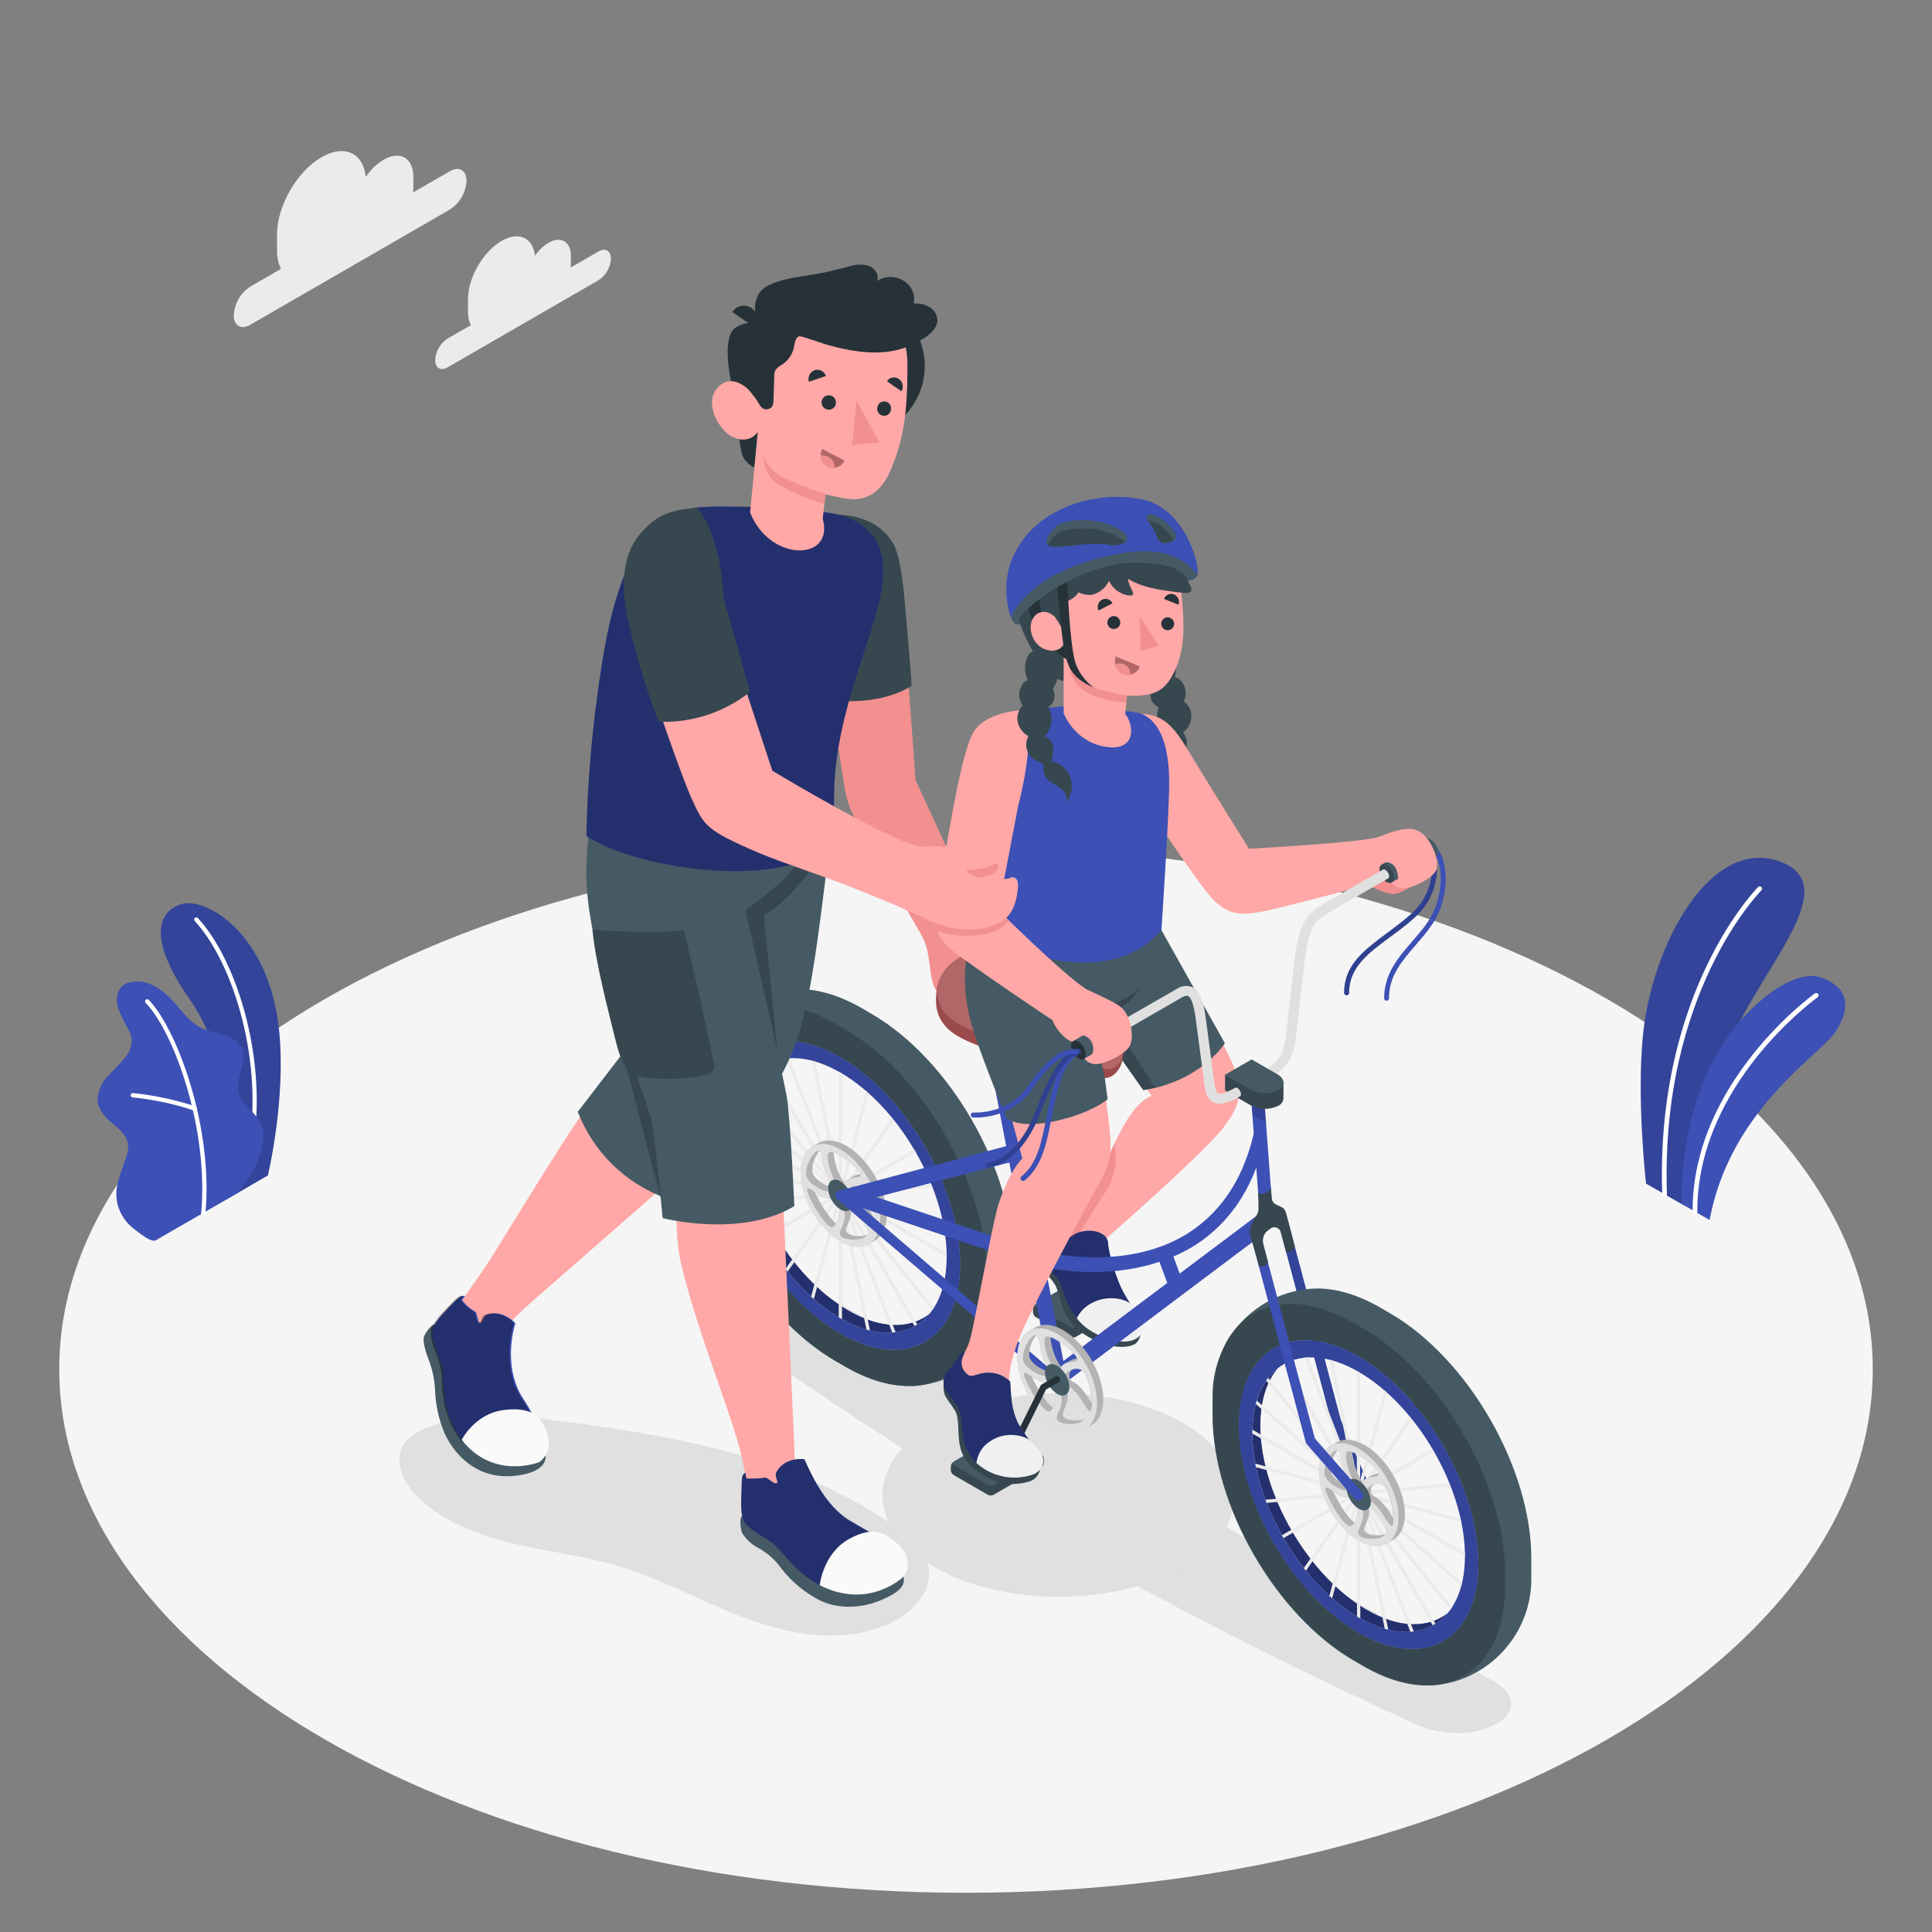 <svg width="140" height="140" viewBox="0 0 140 140" fill="none" xmlns="http://www.w3.org/2000/svg">
<rect x="0" y="0" width="140" height="140" fill="#808080" stroke="none"/>
<path d="M70.001 137.158C106.29 137.158 135.708 120.173 135.708 99.221C135.708 78.269 106.29 61.284 70.001 61.284C33.711 61.284 4.293 78.269 4.293 99.221C4.293 120.173 33.711 137.158 70.001 137.158Z" fill="#F5F5F5"/>
<path d="M102.908 125.087C83.277 116.169 66.166 106.263 51.284 95.281C49.75 94.004 50.164 92.736 51.522 91.947C52.88 91.157 55.185 91.199 56.644 92.042L108.36 121.906C109.818 122.746 109.894 124.074 108.525 124.863C107.156 125.653 105 125.902 102.908 125.087Z" fill="#E0E0E0"/>
<path d="M76.714 115.71C83.766 115.71 89.482 112.409 89.482 108.338C89.482 104.266 83.766 100.965 76.714 100.965C69.662 100.965 63.946 104.266 63.946 108.338C63.946 112.409 69.662 115.71 76.714 115.71Z" fill="#E0E0E0"/>
<path d="M38.939 102.88C36.333 102.265 33.602 102.447 31.099 103.401C30.34 103.681 29.562 104.098 29.178 104.818C28.517 106.05 29.327 107.573 30.335 108.545C32.2 110.32 34.719 111.272 37.214 111.86C39.709 112.448 42.302 112.739 44.774 113.476C48.134 114.472 51.214 116.276 54.51 117.438C57.806 118.6 61.611 119.104 64.733 117.513C66.133 116.794 67.446 115.43 67.309 113.851C67.186 112.451 65.996 111.401 64.839 110.594C56.75 104.952 46.508 103.645 36.71 102.511" fill="#E0E0E0"/>
<path d="M17.17 86.475L19.41 85.176C19.41 85.176 20.749 79.615 20.217 74.609C19.475 67.572 14.841 64.926 13.082 65.534C11.324 66.141 10.812 68.188 13.723 72.377C15.443 74.85 17.557 80.001 17.17 86.475Z" fill="#3C50B5"/>
<g opacity="0.15">
<path d="M17.17 86.475L19.41 85.176C19.41 85.176 20.749 79.615 20.217 74.609C19.475 67.572 14.841 64.926 13.082 65.534C11.324 66.141 10.812 68.188 13.723 72.377C15.443 74.85 17.557 80.001 17.17 86.475Z" fill="black"/>
</g>
<path d="M18.103 83.745H18.081C18.06 83.741 18.041 83.733 18.024 83.721C18.007 83.71 17.992 83.695 17.981 83.678C17.969 83.661 17.961 83.642 17.957 83.621C17.953 83.601 17.953 83.58 17.957 83.56C19.189 77.073 16.921 69.778 14.116 66.743C14.086 66.714 14.07 66.674 14.07 66.633C14.07 66.591 14.086 66.552 14.116 66.522C14.145 66.493 14.185 66.478 14.226 66.478C14.268 66.478 14.307 66.493 14.337 66.522C17.196 69.602 19.506 77.022 18.257 83.602C18.253 83.641 18.236 83.677 18.207 83.703C18.179 83.729 18.142 83.744 18.103 83.745Z" fill="white"/>
<path d="M11.279 89.88C10.924 90.059 9.98 89.25 9.714 89.054C9.262 88.713 8.906 88.26 8.681 87.741C8.427 87.152 8.364 86.499 8.499 85.873C8.568 85.542 8.662 85.216 8.779 84.899C8.885 84.582 8.994 84.269 9.101 83.955C9.228 83.651 9.293 83.324 9.291 82.995C9.241 82.337 8.681 81.849 8.171 81.427C7.611 80.959 7.029 80.351 7.071 79.565C7.144 78.955 7.418 78.386 7.849 77.949C8.25 77.49 8.72 77.092 9.084 76.605C9.369 76.266 9.531 75.841 9.543 75.398C9.521 75.126 9.444 74.861 9.316 74.62C9.019 74.116 8.765 73.589 8.555 73.043C8.392 72.483 8.454 71.797 8.902 71.425C9.272 71.12 9.801 71.1 10.277 71.145C10.721 71.224 11.143 71.397 11.514 71.652C12.732 72.413 13.371 73.931 14.673 74.533C15.192 74.724 15.722 74.882 16.26 75.006C16.787 75.174 17.316 75.474 17.54 75.981C17.977 76.98 17.014 78.134 17.302 79.184C17.559 80.113 18.422 80.508 18.89 81.357C19.074 81.731 19.134 82.155 19.06 82.566C18.991 83.266 18.795 83.948 18.481 84.577C18.118 85.215 17.717 85.831 17.279 86.422L11.279 89.88Z" fill="#3C50B5"/>
<path d="M14.72 88.085C14.7 88.084 14.68 88.078 14.661 88.069C14.642 88.059 14.626 88.046 14.613 88.03C14.599 88.014 14.589 87.996 14.583 87.976C14.577 87.956 14.575 87.935 14.578 87.915C15.138 81.74 12.576 74.754 10.557 72.674C10.528 72.645 10.511 72.605 10.511 72.564C10.511 72.522 10.528 72.482 10.557 72.453C10.586 72.424 10.626 72.407 10.668 72.407C10.709 72.407 10.749 72.424 10.778 72.453C12.839 74.584 15.463 81.693 14.886 87.937C14.883 87.978 14.864 88.017 14.833 88.044C14.802 88.072 14.762 88.087 14.72 88.085Z" fill="white"/>
<path d="M14.107 80.472C14.092 80.475 14.077 80.475 14.062 80.472C12.617 79.994 11.125 79.675 9.611 79.52C9.569 79.516 9.531 79.495 9.504 79.463C9.478 79.431 9.465 79.391 9.468 79.349C9.469 79.329 9.475 79.308 9.485 79.29C9.494 79.272 9.508 79.256 9.524 79.243C9.539 79.23 9.558 79.22 9.578 79.214C9.597 79.209 9.618 79.207 9.639 79.209C11.179 79.365 12.698 79.689 14.169 80.175C14.188 80.182 14.206 80.193 14.221 80.207C14.236 80.221 14.248 80.238 14.257 80.257C14.265 80.275 14.27 80.296 14.271 80.316C14.272 80.337 14.268 80.357 14.261 80.377C14.249 80.407 14.228 80.433 14.2 80.45C14.172 80.467 14.14 80.475 14.107 80.472Z" fill="white"/>
<path d="M122.111 87.393L119.28 85.766C119.28 85.766 118.591 79.73 119.051 75.054C119.695 68.485 123.937 60.58 128.999 62.437C134.061 64.293 126.678 70.985 125.034 76.554C123.391 82.124 122.111 87.393 122.111 87.393Z" fill="#3C50B5"/>
<path opacity="0.15" d="M122.111 87.393L119.28 85.766C119.28 85.766 118.591 79.73 119.051 75.054C119.695 68.485 123.937 60.58 128.999 62.437C134.061 64.293 126.678 70.985 125.034 76.554C123.391 82.124 122.111 87.393 122.111 87.393Z" fill="black"/>
<path d="M120.627 86.707C120.65 86.706 120.672 86.701 120.692 86.692C120.712 86.683 120.731 86.67 120.746 86.653C120.762 86.637 120.774 86.618 120.781 86.597C120.789 86.576 120.793 86.553 120.792 86.531C120.297 71.934 127.563 64.593 127.638 64.52C127.654 64.504 127.667 64.486 127.676 64.465C127.685 64.444 127.689 64.422 127.689 64.4C127.689 64.377 127.685 64.355 127.676 64.334C127.667 64.314 127.654 64.295 127.638 64.279C127.606 64.247 127.563 64.23 127.518 64.23C127.473 64.23 127.429 64.247 127.397 64.279C127.322 64.355 119.952 71.803 120.451 86.545C120.454 86.589 120.474 86.631 120.506 86.661C120.539 86.692 120.582 86.708 120.627 86.707Z" fill="white"/>
<path d="M123.883 88.406L121.876 87.25C121.876 87.25 121.537 83.106 123.556 78.075C125.323 73.695 129.716 70.061 131.917 70.825C134.117 71.59 134.067 73.152 132.992 74.793C131.917 76.434 125.384 80.359 123.883 88.406Z" fill="#3C50B5"/>
<path d="M122.825 87.967C122.871 87.967 122.914 87.949 122.946 87.917C122.978 87.885 122.996 87.842 122.996 87.797C122.957 78.557 131.62 72.329 131.71 72.268C131.747 72.241 131.772 72.201 131.78 72.156C131.787 72.112 131.777 72.066 131.75 72.028C131.724 71.991 131.684 71.966 131.639 71.959C131.594 71.951 131.548 71.961 131.511 71.988C131.424 72.049 122.612 78.391 122.654 87.794C122.654 87.816 122.658 87.839 122.667 87.86C122.675 87.881 122.688 87.9 122.703 87.916C122.719 87.933 122.738 87.945 122.759 87.954C122.78 87.963 122.803 87.967 122.825 87.967Z" fill="white"/>
<path d="M32.602 12.407L29.931 13.947C29.946 13.83 29.953 13.712 29.954 13.594V12.821C29.954 11.444 28.988 10.886 27.795 11.575C27.282 11.89 26.843 12.312 26.51 12.813C26.314 11.08 24.956 10.436 23.306 11.388C21.52 12.418 20.075 14.924 20.075 16.988V18.147C20.065 18.609 20.161 19.068 20.355 19.488L18.135 20.768C17.786 20.995 17.497 21.302 17.289 21.662C17.081 22.023 16.961 22.427 16.939 22.843C16.939 23.604 17.474 23.915 18.135 23.534L32.608 15.179C32.956 14.951 33.246 14.645 33.454 14.284C33.663 13.924 33.783 13.52 33.806 13.104C33.801 12.334 33.263 12.023 32.602 12.407Z" fill="#EBEBEB"/>
<path d="M43.366 18.225L41.35 19.39C41.361 19.297 41.367 19.203 41.366 19.11V18.539C41.366 17.5 40.638 17.08 39.737 17.598C39.35 17.836 39.019 18.155 38.768 18.533C38.62 17.226 37.595 16.738 36.349 17.458C35.002 18.236 33.913 20.126 33.913 21.68V22.554C33.903 22.902 33.973 23.248 34.117 23.565L32.437 24.531C32.175 24.703 31.956 24.935 31.799 25.207C31.643 25.479 31.552 25.785 31.536 26.099C31.536 26.673 31.939 26.908 32.437 26.619L43.357 20.314C43.62 20.144 43.84 19.916 43.999 19.646C44.157 19.376 44.25 19.072 44.27 18.76C44.27 18.172 43.864 17.937 43.366 18.225Z" fill="#EBEBEB"/>
<path d="M85.079 47.805C85.158 48.014 85.198 48.236 85.196 48.46C85.209 48.67 85.186 48.881 85.129 49.084C85.27 49.099 85.402 49.161 85.504 49.261C85.665 49.416 85.786 49.608 85.854 49.821C85.957 50.151 85.931 50.508 85.781 50.82C85.932 50.929 86.059 51.069 86.153 51.23C86.246 51.391 86.305 51.57 86.325 51.755C86.344 52.007 86.3 52.26 86.196 52.491C86.092 52.721 85.932 52.922 85.731 53.074C85.847 53.225 85.93 53.399 85.972 53.585C86.015 53.77 86.017 53.963 85.977 54.15C85.935 54.336 85.854 54.51 85.739 54.662C85.623 54.814 85.476 54.939 85.308 55.029C85.205 55.066 85.114 55.128 85.042 55.211C84.936 55.373 85.042 55.583 85.042 55.771C85.044 55.941 85.006 56.109 84.932 56.262C84.857 56.415 84.748 56.549 84.614 56.653C84.345 56.86 84.099 57.094 83.88 57.353C83.773 57.484 83.713 57.648 83.708 57.817C83.704 57.987 83.755 58.153 83.855 58.291C83.6 58.091 83.404 57.826 83.286 57.524C83.169 57.222 83.134 56.895 83.186 56.575C83.238 56.255 83.375 55.956 83.582 55.707C83.789 55.458 84.059 55.269 84.365 55.16C84.204 54.841 84.109 54.492 84.085 54.136C84.075 53.957 84.119 53.779 84.21 53.625C84.301 53.471 84.436 53.348 84.597 53.27C84.255 53.142 84.001 52.666 83.908 52.335C83.81 51.978 83.83 51.599 83.964 51.254C83.726 51.152 83.537 50.962 83.438 50.723C83.338 50.484 83.335 50.216 83.429 49.975C83.133 49.725 82.945 49.371 82.906 48.985C82.867 48.6 82.979 48.215 83.219 47.911C83.314 47.805 83.382 47.679 83.474 47.572C83.631 47.426 83.808 47.303 84.001 47.208C84.118 47.123 84.259 47.077 84.404 47.077C84.558 47.103 84.697 47.188 84.79 47.315C84.914 47.46 85.012 47.626 85.079 47.805Z" fill="#37474F"/>
<path d="M61.374 38.435C63.967 39.04 64.823 40.373 65.148 42.563C65.624 45.772 66.341 56.515 66.341 56.515L72.291 69.44L68.881 71.431C68.881 71.431 62.242 59.92 61.78 58.968C61.318 58.016 61.22 57.204 60.982 55.686C60.744 54.169 59.165 43.425 59.165 43.425L61.374 38.435Z" fill="#F28F8F"/>
<path d="M66.789 67.805C67.391 68.855 67.31 70.168 67.576 71.165C67.842 72.162 68.951 73.072 68.951 73.072L69.371 70.154L66.789 67.805Z" fill="#F28F8F"/>
<path d="M60.816 37.302C62.712 37.386 63.924 38.156 64.638 39.239C65.352 40.323 65.52 43.12 65.781 46.13C66.041 49.14 66.061 49.686 66.061 49.686C66.061 49.686 63.927 51.282 59.814 50.669L58.674 42.412L60.816 37.302Z" fill="#37474F"/>
<path d="M82.693 51.725C84.3 51.783 85.045 52.623 86.129 54.429C87.212 56.235 90.505 61.502 90.505 61.502C90.505 61.502 98.706 61.068 99.949 60.634C101.193 60.2 101.013 63.608 101.013 63.608C101.013 63.608 93.355 65.677 91.625 66.024C90.088 66.335 89.133 66.377 87.985 65.265C86.837 64.154 82.601 57.616 82.601 57.616L82.693 51.725Z" fill="#FFA8A7"/>
<path d="M81.377 93.912L78.924 92.512C78.858 92.474 78.783 92.453 78.706 92.453C78.629 92.453 78.554 92.474 78.487 92.512L75.074 94.472C75.007 94.51 74.951 94.566 74.912 94.633C74.874 94.7 74.853 94.776 74.853 94.853V95.071C74.853 95.149 74.874 95.225 74.912 95.291C74.951 95.358 75.007 95.414 75.074 95.452L77.53 96.869C77.596 96.907 77.671 96.928 77.748 96.928C77.825 96.928 77.9 96.907 77.967 96.869L81.377 94.895C81.443 94.856 81.499 94.8 81.537 94.734C81.575 94.667 81.595 94.591 81.595 94.514V94.296C81.596 94.218 81.576 94.142 81.537 94.075C81.499 94.007 81.444 93.951 81.377 93.912Z" fill="#37474F"/>
<path d="M77.544 96.149C77.606 96.185 77.676 96.204 77.748 96.204C77.82 96.204 77.89 96.185 77.952 96.149L81.536 94.08C81.499 94.012 81.444 93.956 81.377 93.918L80.691 93.52L78.924 92.501C78.858 92.462 78.782 92.442 78.706 92.442C78.629 92.442 78.553 92.462 78.487 92.501L78.073 92.739L75.074 94.472C75.007 94.51 74.951 94.565 74.912 94.632L77.544 96.149Z" fill="#455A64"/>
<path d="M83.721 66.987C83.721 66.987 87.73 73.817 88.957 76.325C90.034 78.54 90.567 79.881 87.59 82.891C84.614 85.901 79.924 89.947 79.924 89.947C78.244 90.157 75.965 90.541 76.995 88.528L77.112 88.248C80.094 86.629 80.752 80.559 83.452 79.397L78.644 73.186L83.721 66.987Z" fill="#FFA8A7"/>
<path d="M84.001 67.116L88.76 75.6C88.76 75.6 87.005 78.375 82.853 78.994L77.812 71.851V66.987L84.001 67.116Z" fill="#455A64"/>
<path d="M83.704 78.812L80.302 73.514C81.31 73.13 82.151 72.402 82.676 71.459C81.957 72.537 78.904 73.385 78.904 73.385L82.844 78.985C83.144 78.935 83.441 78.876 83.704 78.812Z" fill="#37474F"/>
<path d="M79.943 86.624C80.957 85.142 80.923 84.036 80.75 82.891C79.756 84.969 78.812 87.323 77.11 88.242L76.992 88.522C76.387 89.704 76.925 90.056 77.81 90.107C78.235 89.373 79.179 87.738 79.943 86.624Z" fill="#F28F8F"/>
<path d="M82.645 96.732C82.598 96.983 82.466 97.211 82.273 97.379C82.01 97.533 81.133 97.877 79.473 97.177C77.869 96.502 77.205 95.365 77.034 94.805C76.863 94.245 76.718 93.699 76.519 93.223C76.305 92.816 76.001 92.463 75.629 92.193C75.349 91.972 75.298 91.823 75.503 91.37C75.757 90.972 82.645 96.732 82.645 96.732Z" fill="#37474F"/>
<path d="M77.118 88.242C77.085 88.338 77.046 88.43 77.001 88.522C77.001 88.522 76.721 89.175 77.107 89.488C77.549 89.861 77.667 89.474 78.157 89.309C79.252 88.956 80.26 89.393 80.293 90.054C80.338 90.93 80.968 92.759 81.237 93.299C81.452 93.744 81.7 94.171 81.979 94.579C82.281 95.021 83.079 95.92 82.741 96.539C82.402 97.157 81.668 97.269 80.8 97.099C79.631 96.848 78.585 96.2 77.841 95.265C77.281 94.495 76.97 93.305 76.793 92.921C76.469 92.23 75.674 91.818 75.522 91.462C75.455 90.925 75.584 90.382 75.886 89.933C76.203 89.399 76.544 88.939 76.67 88.662C76.796 88.385 76.906 88.2 77.118 88.242Z" fill="#3C50B5"/>
<path opacity="0.4" d="M77.118 88.242C77.085 88.338 77.046 88.43 77.001 88.522C77.001 88.522 76.721 89.175 77.107 89.488C77.549 89.861 77.667 89.474 78.157 89.309C79.252 88.956 80.26 89.393 80.293 90.054C80.338 90.93 80.968 92.759 81.237 93.299C81.452 93.744 81.7 94.171 81.979 94.579C82.281 95.021 83.079 95.92 82.741 96.539C82.402 97.157 81.668 97.269 80.8 97.099C79.631 96.848 78.585 96.2 77.841 95.265C77.281 94.495 76.97 93.305 76.793 92.921C76.469 92.23 75.674 91.818 75.522 91.462C75.455 90.925 75.584 90.382 75.886 89.933C76.203 89.399 76.544 88.939 76.67 88.662C76.796 88.385 76.906 88.2 77.118 88.242Z" fill="black"/>
<path d="M80.736 94.08C81.131 94.098 81.516 94.214 81.856 94.416C81.959 94.469 82.046 94.548 82.108 94.646C82.407 95.088 83.124 95.934 82.785 96.541C82.447 97.149 81.719 97.323 80.851 97.152C80.05 96.998 78.731 96.497 78.031 95.522C78.448 94.64 79.495 94.002 80.736 94.08Z" fill="#F0F0F0"/>
<path d="M99.011 108.38C98.942 108.38 98.874 108.359 98.816 108.321C98.757 108.282 98.712 108.228 98.684 108.164L96.508 103.152L96.492 103.102L92.493 88.088C92.481 88.043 92.478 87.996 92.484 87.949C92.49 87.903 92.505 87.858 92.529 87.817C92.552 87.777 92.583 87.741 92.62 87.713C92.657 87.684 92.7 87.663 92.745 87.651C92.79 87.639 92.838 87.636 92.884 87.642C92.93 87.648 92.975 87.663 93.016 87.687C93.056 87.71 93.092 87.741 93.12 87.779C93.149 87.816 93.17 87.858 93.182 87.903L97.161 102.892L99.325 107.881C99.348 107.935 99.357 107.994 99.352 108.053C99.347 108.111 99.328 108.168 99.296 108.217C99.263 108.266 99.22 108.307 99.168 108.335C99.117 108.364 99.059 108.379 99 108.38H99.011Z" fill="#3C50B5"/>
<path opacity="0.15" d="M99.011 108.38C98.942 108.38 98.874 108.359 98.816 108.321C98.757 108.282 98.712 108.228 98.684 108.164L96.508 103.152L96.492 103.102L92.493 88.088C92.481 88.043 92.478 87.996 92.484 87.949C92.49 87.903 92.505 87.858 92.529 87.817C92.552 87.777 92.583 87.741 92.62 87.713C92.657 87.684 92.7 87.663 92.745 87.651C92.79 87.639 92.838 87.636 92.884 87.642C92.93 87.648 92.975 87.663 93.016 87.687C93.056 87.71 93.092 87.741 93.12 87.779C93.149 87.816 93.17 87.858 93.182 87.903L97.161 102.892L99.325 107.881C99.348 107.935 99.357 107.994 99.352 108.053C99.347 108.111 99.328 108.168 99.296 108.217C99.263 108.266 99.22 108.307 99.168 108.335C99.117 108.364 99.059 108.379 99 108.38H99.011Z" fill="black"/>
<path d="M100.705 95.15L100.05 94.772C98.44 93.839 96.917 93.391 95.57 93.372H95.453C95.218 93.37 94.983 93.383 94.75 93.411C93.721 93.521 92.726 93.838 91.823 94.342C90.92 94.846 90.128 95.528 89.494 96.345C89.469 96.376 89.444 96.404 89.421 96.435C89.376 96.487 89.334 96.543 89.295 96.6C89.267 96.639 89.239 96.676 89.214 96.715C89.189 96.754 89.147 96.81 89.116 96.858C89.057 96.95 88.999 97.043 88.942 97.138C88.926 97.171 88.906 97.208 88.884 97.244L88.808 97.384V97.401C88.191 98.529 87.867 99.794 87.865 101.08V101.385C87.865 101.525 87.865 101.665 87.865 101.816V102.572C87.865 109.122 92.459 117.082 98.132 120.355L98.784 120.733C100.397 121.663 101.918 122.114 103.265 122.133H103.357C103.447 122.133 103.536 122.133 103.637 122.133H103.724C103.798 122.133 103.874 122.128 103.951 122.116L104.065 122.102H104.124C105.186 121.98 106.21 121.638 107.133 121.099C108.055 120.559 108.854 119.832 109.481 118.966C109.537 118.894 109.587 118.821 109.637 118.745L109.657 118.717C109.716 118.63 109.775 118.544 109.828 118.451C110.572 117.24 110.966 115.846 110.965 114.425V112.932C110.973 106.383 106.378 98.423 100.705 95.15ZM98.451 118.314C93.666 115.55 89.785 108.828 89.785 103.3C89.785 97.773 93.666 95.531 98.451 98.297C103.237 101.063 107.131 107.783 107.131 113.31C107.131 118.838 103.239 121.08 98.451 118.314Z" fill="#455A64"/>
<path d="M98.779 96.261L98.126 95.883C95.326 94.262 92.778 94.094 90.925 95.13L90.782 95.217L90.746 95.236L90.581 95.343L90.418 95.457C90.31 95.533 90.208 95.616 90.11 95.704C90.06 95.746 90.009 95.791 89.962 95.838C89.864 95.927 89.77 96.02 89.682 96.118C89.634 96.169 89.589 96.219 89.547 96.272C89.505 96.326 89.46 96.376 89.418 96.432C89.373 96.484 89.331 96.54 89.293 96.597C89.264 96.636 89.237 96.673 89.211 96.712C89.186 96.751 89.144 96.807 89.113 96.855C89.055 96.947 88.996 97.04 88.94 97.135C88.923 97.168 88.903 97.205 88.881 97.241L88.805 97.381L88.735 97.524C88.646 97.7 88.567 97.88 88.497 98.064C88.458 98.165 88.419 98.263 88.385 98.367C88.321 98.552 88.262 98.745 88.212 98.941C88.184 99.047 88.156 99.153 88.13 99.266C88.105 99.377 88.075 99.517 88.052 99.644C88.052 99.705 88.03 99.767 88.021 99.828C88.002 99.932 87.988 100.038 87.974 100.145C87.96 100.251 87.943 100.383 87.932 100.506V100.565C87.932 100.668 87.912 100.775 87.906 100.881V101.007C87.906 101.125 87.892 101.242 87.89 101.363C87.887 101.483 87.89 101.643 87.89 101.794V102.55C87.89 109.099 92.484 117.06 98.157 120.333L98.81 120.711C100.459 121.663 102.013 122.111 103.393 122.111C103.483 122.111 103.572 122.111 103.673 122.111H103.76C103.835 122.111 103.91 122.105 103.987 122.094L104.102 122.08C104.177 122.074 104.252 122.064 104.326 122.049C104.393 122.049 104.46 122.03 104.524 122.016C104.59 122.005 104.654 121.991 104.718 121.974C104.841 121.946 104.961 121.912 105.076 121.876L105.227 121.828L105.39 121.769C105.437 121.75 105.482 121.733 105.527 121.71C105.623 121.672 105.716 121.628 105.807 121.579L105.95 121.506L105.989 121.484C106.008 121.475 106.026 121.465 106.042 121.453C106.073 121.439 106.101 121.419 106.132 121.402C107.957 120.316 109.08 118.042 109.08 114.792V114.036C109.046 107.495 104.44 99.534 98.779 96.261ZM98.451 118.314C93.666 115.55 89.785 108.828 89.785 103.3C89.785 97.773 93.666 95.53 98.451 98.297C103.236 101.063 107.131 107.783 107.131 113.31C107.131 118.838 103.239 121.08 98.451 118.314Z" fill="#37474F"/>
<path d="M104.9 116.897C103.531 118.53 101.153 118.762 98.46 117.203C94.204 114.747 90.754 108.772 90.754 103.858C90.754 101.66 91.446 100.05 92.588 99.154C91.79 100.095 91.328 101.503 91.328 103.301C91.328 108.215 94.778 114.19 99.034 116.648C101.377 118.006 103.486 118.003 104.9 116.897Z" fill="#3C50B5"/>
<path opacity="0.4" d="M104.9 116.897C103.531 118.53 101.153 118.762 98.46 117.203C94.204 114.747 90.754 108.772 90.754 103.858C90.754 101.66 91.446 100.05 92.588 99.154C91.79 100.095 91.328 101.503 91.328 103.301C91.328 108.215 94.778 114.19 99.034 116.648C101.377 118.006 103.486 118.003 104.9 116.897Z" fill="black"/>
<path d="M98.451 98.297C93.666 95.534 89.772 97.773 89.772 103.301C89.772 108.828 93.655 115.551 98.451 118.314C103.248 121.078 107.131 118.838 107.131 113.311C107.131 107.783 103.239 101.061 98.451 98.297ZM98.451 117.203C94.198 114.747 90.749 108.772 90.749 103.858C90.749 98.944 94.198 96.953 98.451 99.409C102.705 101.864 106.157 107.839 106.157 112.753C106.157 117.667 102.707 119.658 98.451 117.203Z" fill="#3C50B5"/>
<path opacity="0.15" d="M98.451 98.297C93.666 95.534 89.772 97.773 89.772 103.301C89.772 108.828 93.655 115.551 98.451 118.314C103.248 121.078 107.131 118.838 107.131 113.311C107.131 107.783 103.239 101.061 98.451 98.297ZM98.451 117.203C94.198 114.747 90.749 108.772 90.749 103.858C90.749 98.944 94.198 96.953 98.451 99.409C102.705 101.864 106.157 107.839 106.157 112.753C106.157 117.667 102.707 119.658 98.451 117.203Z" fill="black"/>
<path d="M105.897 110.32C105.88 110.233 105.86 110.147 105.841 110.06L99.121 108.262L105.118 107.727L105.029 107.495L98.969 108.038L103.903 105.188L103.783 104.986L98.849 107.831L102.329 102.881L102.175 102.687L98.731 107.587L100.521 100.929L100.322 100.753L98.561 107.291V99.481C98.521 99.456 98.482 99.431 98.44 99.409L98.323 99.344V107.022L96.601 98.602C96.514 98.577 96.43 98.555 96.343 98.535L98.043 106.837L94.767 98.364C94.683 98.364 94.601 98.364 94.52 98.384L97.785 106.798L93.159 98.787C93.089 98.823 93.019 98.86 92.952 98.902L97.578 106.915L91.897 99.846C91.846 99.91 91.799 99.977 91.751 100.047L97.48 107.17L91.071 101.489C91.045 101.57 91.023 101.654 91.001 101.741L97.499 107.503L90.754 103.6C90.754 103.684 90.754 103.765 90.754 103.849V103.88L97.62 107.845L90.967 106.061L91.017 106.322L97.782 108.133L91.698 108.677C91.728 108.752 91.759 108.831 91.787 108.906L97.933 108.346L92.893 111.25C92.93 111.32 92.969 111.39 93.008 111.457L98.048 108.551L94.481 113.624C94.531 113.691 94.585 113.753 94.635 113.817L98.166 108.797L96.335 115.64L96.533 115.819L98.334 109.099V117.135L98.451 117.208L98.572 117.273V109.363L100.344 118.023C100.428 118.048 100.515 118.068 100.599 118.09L98.841 109.545L102.201 118.241L102.447 118.219L99.087 109.587L103.813 117.771L104.015 117.648L99.325 109.48L105.096 116.659C105.143 116.592 105.191 116.528 105.236 116.455L99.426 109.228L105.885 114.954C105.908 114.87 105.93 114.783 105.95 114.697L99.401 108.878L106.151 112.776V112.753C106.151 112.669 106.151 112.585 106.151 112.501L99.291 108.539L105.897 110.32Z" fill="#EBEBEB"/>
<path d="M98.899 104.72C98.079 104.247 97.34 104.216 96.813 104.547C96.707 104.617 96.573 104.675 96.433 104.759C96.394 104.78 96.356 104.803 96.32 104.829L96.301 104.843C96.251 104.88 96.203 104.919 96.158 104.961L96.13 104.989C96.089 105.028 96.051 105.07 96.015 105.115L95.976 105.168C95.944 105.21 95.914 105.254 95.886 105.3L95.844 105.378L95.777 105.513L95.735 105.619C95.719 105.664 95.704 105.706 95.691 105.751C95.677 105.795 95.665 105.846 95.654 105.893C95.643 105.941 95.632 105.975 95.623 106.019C95.615 106.064 95.604 106.143 95.595 106.207C95.587 106.271 95.595 106.277 95.581 106.313C95.581 106.417 95.581 106.523 95.581 106.635C95.581 108.478 96.878 110.718 98.471 111.639C98.572 111.698 98.67 111.748 98.768 111.793C98.866 111.838 98.882 111.841 98.939 111.863L99.056 111.908L99.174 111.941C99.23 111.958 99.286 111.975 99.339 111.986H99.4C99.471 111.986 99.54 112.011 99.608 112.017H99.622C99.952 112.047 100.283 111.97 100.565 111.796C100.705 111.715 100.829 111.653 100.988 111.558C101.495 111.253 101.809 110.611 101.809 109.71C101.789 107.881 100.495 105.639 98.899 104.72ZM98.073 110.273C97.578 109.886 96.883 108.719 96.609 108.066C96.772 108.178 96.942 108.28 97.116 108.374C97.866 108.763 97.849 108.237 98.154 108.601C98.46 108.965 98.401 109.864 98.154 110.326C98.125 110.311 98.098 110.292 98.073 110.27V110.273ZM99.538 106.848C99.495 106.864 99.454 106.883 99.415 106.904L98.972 107.156C98.879 107.208 98.803 107.285 98.751 107.377C98.379 106.999 97.947 105.787 97.981 105.219C98.628 105.44 99.703 106.339 99.871 106.686C99.883 106.713 99.893 106.741 99.902 106.77C99.778 106.782 99.656 106.808 99.538 106.845V106.848ZM97.345 106.467C97.589 107.341 97.953 107.475 97.978 107.758C97.418 107.669 96.486 107.114 96.424 106.568C96.406 106.035 96.583 105.513 96.922 105.101C97.16 105.205 97.16 105.751 97.345 106.465V106.467ZM98.978 111.048C98.678 110.768 99.011 110.505 99.165 109.928C99.243 109.654 99.243 109.363 99.165 109.088C99.756 109.556 100.644 110.768 100.414 111.146L100.386 111.18C99.882 111.328 99.191 111.241 98.978 111.045V111.048ZM100.378 109.15C99.751 108.31 99.501 108.59 99.35 108.15C99.319 108.041 99.322 107.925 99.359 107.817C99.395 107.71 99.463 107.616 99.555 107.548C99.718 107.484 99.899 107.479 100.065 107.535C100.232 107.591 100.373 107.703 100.464 107.853C100.772 108.531 100.939 109.265 100.954 110.009C100.817 109.783 100.63 109.463 100.389 109.147L100.378 109.15Z" fill="#E0E0E0"/>
<path opacity="0.2" d="M98.899 104.72C98.079 104.247 97.34 104.216 96.813 104.547C96.707 104.617 96.573 104.675 96.433 104.759C96.394 104.78 96.356 104.803 96.32 104.829L96.301 104.843C96.251 104.88 96.203 104.919 96.158 104.961L96.13 104.989C96.089 105.028 96.051 105.07 96.015 105.115L95.976 105.168C95.944 105.21 95.914 105.254 95.886 105.3L95.844 105.378L95.777 105.513L95.735 105.619C95.719 105.664 95.704 105.706 95.691 105.751C95.677 105.795 95.665 105.846 95.654 105.893C95.643 105.941 95.632 105.975 95.623 106.019C95.615 106.064 95.604 106.143 95.595 106.207C95.587 106.271 95.595 106.277 95.581 106.313C95.581 106.417 95.581 106.523 95.581 106.635C95.581 108.478 96.878 110.718 98.471 111.639C98.572 111.698 98.67 111.748 98.768 111.793C98.866 111.838 98.882 111.841 98.939 111.863L99.056 111.908L99.174 111.941C99.23 111.958 99.286 111.975 99.339 111.986H99.4C99.471 111.986 99.54 112.011 99.608 112.017H99.622C99.952 112.047 100.283 111.97 100.565 111.796C100.705 111.715 100.829 111.653 100.988 111.558C101.495 111.253 101.809 110.611 101.809 109.71C101.789 107.881 100.495 105.639 98.899 104.72ZM98.073 110.273C97.578 109.886 96.883 108.719 96.609 108.066C96.772 108.178 96.942 108.28 97.116 108.374C97.866 108.763 97.849 108.237 98.154 108.601C98.46 108.965 98.401 109.864 98.154 110.326C98.125 110.311 98.098 110.292 98.073 110.27V110.273ZM99.538 106.848C99.495 106.864 99.454 106.883 99.415 106.904L98.972 107.156C98.879 107.208 98.803 107.285 98.751 107.377C98.379 106.999 97.947 105.787 97.981 105.219C98.628 105.44 99.703 106.339 99.871 106.686C99.883 106.713 99.893 106.741 99.902 106.77C99.778 106.782 99.656 106.808 99.538 106.845V106.848ZM97.345 106.467C97.589 107.341 97.953 107.475 97.978 107.758C97.418 107.669 96.486 107.114 96.424 106.568C96.406 106.035 96.583 105.513 96.922 105.101C97.16 105.205 97.16 105.751 97.345 106.465V106.467ZM98.978 111.048C98.678 110.768 99.011 110.505 99.165 109.928C99.243 109.654 99.243 109.363 99.165 109.088C99.756 109.556 100.644 110.768 100.414 111.146L100.386 111.18C99.882 111.328 99.191 111.241 98.978 111.045V111.048ZM100.378 109.15C99.751 108.31 99.501 108.59 99.35 108.15C99.319 108.041 99.322 107.925 99.359 107.817C99.395 107.71 99.463 107.616 99.555 107.548C99.718 107.484 99.899 107.479 100.065 107.535C100.232 107.591 100.373 107.703 100.464 107.853C100.772 108.531 100.939 109.265 100.954 110.009C100.817 109.783 100.63 109.463 100.389 109.147L100.378 109.15Z" fill="black"/>
<path d="M98.451 104.969C96.858 104.048 95.562 104.796 95.562 106.649C95.562 108.503 96.858 110.732 98.451 111.653C100.045 112.574 101.341 111.827 101.341 109.973C101.341 108.119 100.047 105.891 98.451 104.969ZM97.737 105.165C98.297 105.165 99.681 106.285 99.871 106.683C100.061 107.081 99.557 106.935 99.098 107.097C98.513 107.305 98.79 107.87 98.446 107.727C97.942 107.52 97.161 105.157 97.737 105.165ZM96.875 105.079C97.155 105.126 97.135 105.703 97.345 106.479C97.625 107.445 98.034 107.506 97.973 107.865C97.886 108.394 96.069 107.604 95.979 106.826C95.889 106.047 96.581 105.025 96.881 105.079H96.875ZM97.631 110.519C97.007 110.032 96.057 108.293 96.052 107.926C96.046 107.559 96.525 108.066 97.116 108.371C97.866 108.761 97.849 108.234 98.155 108.598C98.605 109.133 98.255 111.006 97.631 110.519ZM100.409 111.163C100.109 111.636 98.838 111.572 98.535 111.297C98.233 111.023 98.572 110.754 98.726 110.177C98.919 109.455 98.491 109.057 98.74 108.929C99.104 108.738 100.708 110.687 100.409 111.16V111.163ZM99.961 109.396C99.331 108.556 99.081 108.836 98.93 108.397C98.706 107.741 100.05 107.072 100.487 107.851C100.924 108.629 101.086 110.334 100.91 110.527C100.733 110.721 100.445 110.054 99.961 109.396Z" fill="#E0E0E0"/>
<path d="M98.451 109.326C98.941 109.606 99.336 109.379 99.336 108.817C99.319 108.51 99.23 108.211 99.076 107.945C98.923 107.679 98.709 107.453 98.451 107.285C97.964 107.005 97.569 107.232 97.569 107.795C97.586 108.101 97.675 108.399 97.828 108.665C97.981 108.931 98.195 109.158 98.451 109.326Z" fill="#455A64"/>
<path d="M63.149 73.466L62.494 73.08C60.884 72.147 59.36 71.699 58.014 71.68H57.896C57.662 71.678 57.428 71.692 57.196 71.719C56.167 71.83 55.172 72.146 54.268 72.651C53.364 73.155 52.572 73.836 51.938 74.653C51.915 74.684 51.89 74.712 51.865 74.743C51.84 74.774 51.778 74.852 51.739 74.908L51.66 75.023C51.624 75.071 51.593 75.118 51.562 75.166C51.504 75.258 51.445 75.351 51.389 75.446C51.369 75.479 51.352 75.516 51.33 75.552L51.254 75.692V75.709C50.645 76.836 50.326 78.098 50.328 79.38V79.685C50.328 79.825 50.328 79.965 50.328 80.116V80.872C50.328 87.421 54.922 95.382 60.592 98.655L61.248 99.033C62.86 99.963 64.381 100.413 65.728 100.433H65.8C65.89 100.433 65.98 100.433 66.066 100.433H66.15C66.226 100.433 66.304 100.433 66.38 100.416L66.492 100.402H66.554C67.617 100.284 68.643 99.946 69.568 99.41C70.493 98.873 71.297 98.15 71.927 97.286C71.98 97.213 72.033 97.14 72.084 97.065L72.103 97.037C72.162 96.95 72.218 96.863 72.274 96.771C73.018 95.559 73.41 94.165 73.408 92.744V91.252C73.414 84.7 68.819 76.739 63.149 73.466ZM60.895 96.631C56.11 93.867 52.215 87.144 52.215 81.617C52.215 76.09 56.098 73.847 60.895 76.613C65.691 79.38 69.575 86.1 69.575 91.627C69.575 97.154 65.683 99.4 60.895 96.631Z" fill="#455A64"/>
<path d="M61.222 74.578L60.567 74.2C57.767 72.579 55.222 72.411 53.368 73.447L53.226 73.534L53.189 73.553L53.024 73.66C52.968 73.696 52.915 73.735 52.862 73.774C52.754 73.851 52.65 73.933 52.551 74.021L52.405 74.155C52.307 74.243 52.213 74.337 52.125 74.435C52.078 74.486 52.033 74.536 51.991 74.589L51.859 74.749C51.815 74.802 51.773 74.858 51.733 74.914L51.655 75.029C51.618 75.076 51.588 75.124 51.557 75.172C51.498 75.264 51.439 75.356 51.383 75.452C51.364 75.485 51.347 75.522 51.325 75.558L51.249 75.698L51.176 75.841C51.092 76.014 51.011 76.194 50.941 76.381C50.899 76.482 50.862 76.58 50.829 76.684C50.764 76.868 50.709 77.062 50.655 77.258C50.627 77.364 50.602 77.47 50.577 77.582C50.552 77.694 50.521 77.834 50.498 77.96C50.498 78.022 50.476 78.084 50.468 78.145C50.448 78.249 50.434 78.355 50.42 78.462C50.406 78.568 50.389 78.7 50.378 78.823V78.882C50.378 78.985 50.358 79.092 50.353 79.198V79.324C50.353 79.442 50.353 79.559 50.336 79.68C50.319 79.8 50.336 79.96 50.336 80.111V80.867C50.336 87.416 54.931 95.376 60.601 98.65L61.256 99.028C62.905 99.98 64.459 100.428 65.84 100.428C65.929 100.428 66.019 100.428 66.106 100.428H66.19C66.265 100.428 66.344 100.428 66.419 100.411L66.531 100.397C66.607 100.391 66.683 100.38 66.758 100.366C66.825 100.366 66.892 100.346 66.957 100.332C67.021 100.322 67.085 100.308 67.147 100.29C67.27 100.262 67.394 100.229 67.508 100.192L67.66 100.145L67.822 100.086C67.87 100.066 67.915 100.05 67.959 100.027C68.055 99.989 68.148 99.945 68.239 99.896L68.382 99.823L68.421 99.8C68.44 99.792 68.458 99.781 68.475 99.77C68.505 99.756 68.533 99.736 68.564 99.719C70.387 98.633 71.513 96.359 71.513 93.108V92.352C71.49 85.812 66.892 77.84 61.222 74.578ZM60.895 96.631C56.11 93.867 52.215 87.144 52.215 81.617C52.215 76.09 56.099 73.847 60.895 76.614C65.691 79.38 69.575 86.1 69.575 91.627C69.575 97.154 65.683 99.4 60.895 96.631Z" fill="#37474F"/>
<path d="M67.343 95.214C65.971 96.846 63.597 97.079 60.903 95.519C56.639 93.063 53.2 87.08 53.2 82.174C53.2 79.976 53.892 78.366 55.034 77.47C54.236 78.411 53.774 79.819 53.774 81.617C53.774 86.531 57.224 92.506 61.48 94.965C63.821 96.32 65.929 96.32 67.343 95.214Z" fill="#3C50B5"/>
<path opacity="0.4" d="M67.343 95.214C65.971 96.846 63.597 97.079 60.903 95.519C56.639 93.063 53.2 87.08 53.2 82.174C53.2 79.976 53.892 78.366 55.034 77.47C54.236 78.411 53.774 79.819 53.774 81.617C53.774 86.531 57.224 92.506 61.48 94.965C63.821 96.32 65.929 96.32 67.343 95.214Z" fill="black"/>
<path d="M60.895 76.614C56.107 73.85 52.215 76.09 52.215 81.617C52.215 87.144 56.096 93.867 60.895 96.631C65.694 99.394 69.575 97.154 69.575 91.627C69.575 86.1 65.683 79.377 60.895 76.614ZM60.895 95.519C56.639 93.064 53.201 87.08 53.201 82.174C53.201 77.269 56.65 75.269 60.906 77.725C65.162 80.181 68.601 86.156 68.601 91.07C68.601 95.984 65.151 97.975 60.895 95.519Z" fill="#3C50B5"/>
<path opacity="0.15" d="M60.895 76.614C56.107 73.85 52.215 76.09 52.215 81.617C52.215 87.144 56.096 93.867 60.895 96.631C65.694 99.394 69.575 97.154 69.575 91.627C69.575 86.1 65.683 79.377 60.895 76.614ZM60.895 95.519C56.639 93.064 53.201 87.08 53.201 82.174C53.201 77.269 56.65 75.269 60.906 77.725C65.162 80.181 68.601 86.156 68.601 91.07C68.601 95.984 65.151 97.975 60.895 95.519Z" fill="black"/>
<path d="M68.34 88.626C68.323 88.539 68.304 88.452 68.284 88.365L61.564 86.567L67.562 86.033L67.472 85.8L61.41 86.344L66.361 83.493C66.321 83.426 66.282 83.359 66.24 83.291L61.309 86.136L64.781 81.2L64.627 81.007L61.183 85.907L62.964 79.24L62.765 79.064L61.013 85.602V77.798L60.895 77.725L60.777 77.661V85.338L59.055 76.919L58.798 76.852L60.497 85.153L57.21 76.681C57.126 76.681 57.045 76.681 56.964 76.7L60.228 85.12L55.603 77.109C55.533 77.145 55.463 77.182 55.396 77.224L60.021 85.237L54.34 78.168C54.29 78.232 54.242 78.299 54.194 78.369L59.92 85.487L53.514 79.8C53.489 79.881 53.464 79.965 53.441 80.052L59.94 85.814L53.2 81.925C53.2 82.009 53.2 82.09 53.2 82.174C53.199 82.182 53.199 82.189 53.2 82.197L60.063 86.162L53.413 84.378C53.428 84.466 53.445 84.552 53.464 84.638L60.226 86.45L54.144 86.993C54.172 87.069 54.203 87.147 54.234 87.223L60.394 86.663L55.354 89.566L55.471 89.773L60.511 86.867L56.922 91.952L57.078 92.145L60.606 87.125L58.778 93.954L58.974 94.133L60.777 87.413V95.449L60.895 95.522L61.013 95.586V87.679L62.785 96.34L63.042 96.407L61.292 87.861L64.653 96.558L64.899 96.535L61.539 87.903L66.263 96.088C66.332 96.048 66.4 96.009 66.467 95.964L61.769 87.783L67.539 94.962C67.587 94.895 67.635 94.83 67.679 94.76L61.88 87.531L68.32 93.257C68.343 93.173 68.365 93.086 68.385 92.999L61.841 87.195L68.6 91.092V91.07C68.6 90.986 68.6 90.902 68.6 90.818L61.74 86.856L68.34 88.626Z" fill="#EBEBEB"/>
<path d="M61.34 83.034C60.52 82.561 59.783 82.53 59.257 82.861C59.148 82.931 59.016 82.989 58.876 83.073C58.837 83.094 58.8 83.117 58.764 83.143L58.745 83.157C58.694 83.194 58.647 83.233 58.602 83.275L58.571 83.303C58.531 83.343 58.494 83.385 58.459 83.429L58.42 83.482C58.388 83.525 58.358 83.568 58.33 83.614L58.288 83.692C58.262 83.735 58.24 83.78 58.221 83.827L58.179 83.933C58.162 83.978 58.145 84.02 58.131 84.065C58.117 84.109 58.106 84.16 58.095 84.207C58.084 84.255 58.075 84.289 58.067 84.333C58.059 84.378 58.047 84.457 58.039 84.521C58.031 84.585 58.039 84.591 58.039 84.627C58.039 84.731 58.025 84.837 58.025 84.949C58.025 86.792 59.319 89.032 60.914 89.953C61.015 90.012 61.113 90.062 61.211 90.107C61.309 90.152 61.326 90.155 61.382 90.177C61.438 90.199 61.461 90.211 61.5 90.222L61.617 90.255C61.67 90.272 61.727 90.289 61.78 90.3H61.844C61.914 90.3 61.984 90.325 62.051 90.331H62.065C62.395 90.361 62.727 90.284 63.009 90.11C63.149 90.029 63.272 89.967 63.432 89.872C63.938 89.567 64.252 88.925 64.252 88.024C64.233 86.198 62.936 83.955 61.34 83.034ZM60.517 88.587C60.021 88.2 59.327 87.033 59.053 86.38C59.215 86.492 59.385 86.595 59.559 86.688C60.31 87.077 60.29 86.551 60.598 86.915C60.906 87.279 60.844 88.178 60.598 88.64C60.569 88.625 60.542 88.607 60.517 88.587ZM61.981 85.162C61.939 85.178 61.898 85.197 61.858 85.218L61.416 85.47C61.322 85.521 61.246 85.598 61.194 85.691C60.822 85.313 60.391 84.101 60.425 83.533C61.071 83.754 62.147 84.653 62.315 85C62.326 85.027 62.337 85.055 62.345 85.084C62.222 85.097 62.1 85.124 61.981 85.162ZM59.789 84.781C60.03 85.655 60.397 85.789 60.419 86.072C59.859 85.983 58.929 85.428 58.865 84.882C58.848 84.348 59.026 83.827 59.366 83.415C59.607 83.521 59.59 84.067 59.789 84.781ZM61.421 89.362C61.122 89.082 61.455 88.819 61.609 88.242C61.686 87.967 61.686 87.677 61.609 87.402C62.2 87.87 63.09 89.082 62.861 89.46L62.83 89.494C62.326 89.645 61.631 89.558 61.421 89.362ZM62.821 87.464C62.194 86.624 61.945 86.904 61.794 86.464C61.765 86.355 61.768 86.24 61.804 86.133C61.84 86.026 61.907 85.932 61.995 85.862C62.159 85.797 62.34 85.792 62.508 85.847C62.675 85.903 62.817 86.017 62.908 86.167C63.216 86.845 63.383 87.579 63.398 88.323C63.258 88.099 63.073 87.78 62.833 87.464H62.821Z" fill="#E0E0E0"/>
<path opacity="0.2" d="M61.34 83.034C60.52 82.561 59.783 82.53 59.257 82.861C59.148 82.931 59.016 82.989 58.876 83.073C58.837 83.094 58.8 83.117 58.764 83.143L58.745 83.157C58.694 83.194 58.647 83.233 58.602 83.275L58.571 83.303C58.531 83.343 58.494 83.385 58.459 83.429L58.42 83.482C58.388 83.525 58.358 83.568 58.33 83.614L58.288 83.692C58.262 83.735 58.24 83.78 58.221 83.827L58.179 83.933C58.162 83.978 58.145 84.02 58.131 84.065C58.117 84.109 58.106 84.16 58.095 84.207C58.084 84.255 58.075 84.289 58.067 84.333C58.059 84.378 58.047 84.457 58.039 84.521C58.031 84.585 58.039 84.591 58.039 84.627C58.039 84.731 58.025 84.837 58.025 84.949C58.025 86.792 59.319 89.032 60.914 89.953C61.015 90.012 61.113 90.062 61.211 90.107C61.309 90.152 61.326 90.155 61.382 90.177C61.438 90.199 61.461 90.211 61.5 90.222L61.617 90.255C61.67 90.272 61.727 90.289 61.78 90.3H61.844C61.914 90.3 61.984 90.325 62.051 90.331H62.065C62.395 90.361 62.727 90.284 63.009 90.11C63.149 90.029 63.272 89.967 63.432 89.872C63.938 89.567 64.252 88.925 64.252 88.024C64.233 86.198 62.936 83.955 61.34 83.034ZM60.517 88.587C60.021 88.2 59.327 87.033 59.053 86.38C59.215 86.492 59.385 86.595 59.559 86.688C60.31 87.077 60.29 86.551 60.598 86.915C60.906 87.279 60.844 88.178 60.598 88.64C60.569 88.625 60.542 88.607 60.517 88.587ZM61.981 85.162C61.939 85.178 61.898 85.197 61.858 85.218L61.416 85.47C61.322 85.521 61.246 85.598 61.194 85.691C60.822 85.313 60.391 84.101 60.425 83.533C61.071 83.754 62.147 84.653 62.315 85C62.326 85.027 62.337 85.055 62.345 85.084C62.222 85.097 62.1 85.124 61.981 85.162ZM59.789 84.781C60.03 85.655 60.397 85.789 60.419 86.072C59.859 85.983 58.929 85.428 58.865 84.882C58.848 84.348 59.026 83.827 59.366 83.415C59.607 83.521 59.59 84.067 59.789 84.781ZM61.421 89.362C61.122 89.082 61.455 88.819 61.609 88.242C61.686 87.967 61.686 87.677 61.609 87.402C62.2 87.87 63.09 89.082 62.861 89.46L62.83 89.494C62.326 89.645 61.631 89.558 61.421 89.362ZM62.821 87.464C62.194 86.624 61.945 86.904 61.794 86.464C61.765 86.355 61.768 86.24 61.804 86.133C61.84 86.026 61.907 85.932 61.995 85.862C62.159 85.797 62.34 85.792 62.508 85.847C62.675 85.903 62.817 86.017 62.908 86.167C63.216 86.845 63.383 87.579 63.398 88.323C63.258 88.099 63.073 87.78 62.833 87.464H62.821Z" fill="black"/>
<path d="M60.895 83.286C59.299 82.365 58.005 83.113 58.005 84.966C58.005 86.82 59.299 89.049 60.895 89.97C62.491 90.891 63.785 90.143 63.785 88.29C63.785 86.436 62.491 84.207 60.895 83.286ZM60.181 83.482C60.741 83.482 62.124 84.602 62.315 85C62.505 85.397 62.001 85.252 61.542 85.414C60.954 85.621 61.231 86.187 60.889 86.044C60.385 85.837 59.61 83.474 60.181 83.482ZM59.319 83.395C59.613 83.443 59.576 84.02 59.789 84.795C60.055 85.761 60.475 85.823 60.416 86.181C60.329 86.711 58.509 85.921 58.423 85.143C58.336 84.364 59.025 83.342 59.319 83.395ZM60.072 88.836C59.45 88.349 58.501 86.61 58.493 86.243C58.484 85.876 58.969 86.383 59.559 86.688C60.31 87.077 60.29 86.551 60.598 86.915C61.041 87.45 60.699 89.32 60.072 88.836ZM62.852 89.48C62.553 89.953 61.279 89.889 60.979 89.614C60.679 89.34 61.015 89.071 61.169 88.494C61.363 87.772 60.934 87.374 61.169 87.245C61.545 87.055 63.152 89.004 62.852 89.48ZM62.393 87.713C61.763 86.873 61.514 87.153 61.363 86.713C61.139 86.058 62.483 85.389 62.919 86.167C63.356 86.946 63.519 88.651 63.339 88.844C63.16 89.037 62.889 88.371 62.393 87.713Z" fill="#E0E0E0"/>
<path d="M60.895 87.64C61.382 87.92 61.78 87.693 61.78 87.13C61.763 86.824 61.674 86.525 61.52 86.259C61.366 85.993 61.152 85.767 60.895 85.599C60.408 85.319 60.01 85.546 60.01 86.109C60.027 86.415 60.116 86.714 60.27 86.98C60.424 87.246 60.638 87.472 60.895 87.64Z" fill="#455A64"/>
<path d="M93.123 87.783C93.095 87.745 93.06 87.714 93.02 87.69C92.98 87.666 92.935 87.65 92.889 87.643C92.843 87.636 92.795 87.639 92.75 87.65C92.705 87.662 92.662 87.682 92.624 87.71L91.715 88.391L91.552 87.73L76.457 99.075C76.457 99.075 76.177 99.232 76.149 99.249L61.122 86.349C61.05 86.288 60.957 86.257 60.863 86.264C60.768 86.271 60.681 86.316 60.619 86.387C60.557 86.459 60.527 86.552 60.534 86.646C60.541 86.741 60.585 86.828 60.657 86.89L76.236 100.26C76.275 100.291 76.316 100.319 76.359 100.344C76.454 100.401 76.562 100.432 76.673 100.433C76.828 100.428 76.977 100.37 77.096 100.271L91.897 89.144L93.05 88.279C93.088 88.251 93.119 88.216 93.143 88.176C93.167 88.136 93.183 88.092 93.19 88.046C93.197 88 93.194 87.953 93.183 87.908C93.171 87.863 93.151 87.82 93.123 87.783Z" fill="#3C50B5"/>
<path d="M79.168 92.179C77.713 92.173 76.263 92.006 74.844 91.68H74.808L60.777 86.965C60.705 86.941 60.642 86.893 60.598 86.83C60.554 86.767 60.531 86.692 60.534 86.615C60.536 86.539 60.563 86.466 60.61 86.406C60.658 86.347 60.723 86.304 60.797 86.285L73.318 82.947C73.509 82.897 73.727 84.084 73.54 84.134L63.518 86.752L74.998 90.6C79.274 91.563 83.289 91.176 86.159 89.317C88.643 87.71 90.256 85.134 90.956 81.662C90.995 81.469 91.286 81.62 91.479 81.662C91.525 81.671 91.569 81.689 91.608 81.715C91.647 81.741 91.681 81.775 91.707 81.814C91.733 81.853 91.751 81.897 91.76 81.942C91.769 81.989 91.769 82.036 91.759 82.082C91.02 85.75 89.301 88.48 86.652 90.202C84.616 91.498 82.012 92.179 79.168 92.179Z" fill="#3C50B5"/>
<path d="M76.536 100.391C76.454 100.392 76.375 100.365 76.312 100.314C76.248 100.263 76.205 100.191 76.189 100.111L70.381 69.882C70.363 69.79 70.383 69.694 70.435 69.616C70.488 69.538 70.569 69.483 70.661 69.465C70.855 69.429 71.451 69.44 71.487 69.633L77.292 99.854C77.328 100.047 76.793 100.349 76.6 100.386L76.536 100.391Z" fill="#3C50B5"/>
<path d="M85.233 94.052C85.16 94.052 85.089 94.029 85.029 93.988C84.97 93.946 84.924 93.888 84.899 93.82L83.883 91.07C83.866 91.026 83.859 90.98 83.86 90.933C83.862 90.886 83.873 90.84 83.892 90.798C83.912 90.755 83.94 90.717 83.974 90.686C84.009 90.654 84.049 90.629 84.093 90.614C84.278 90.543 84.79 90.406 84.857 90.591L85.874 93.341C85.944 93.523 85.54 93.96 85.356 94.029C85.316 94.044 85.275 94.051 85.233 94.052Z" fill="#3C50B5"/>
<path d="M98.454 108.729C98.402 108.731 98.349 108.721 98.301 108.7C98.252 108.68 98.209 108.648 98.174 108.609L94.691 104.647C94.655 104.606 94.629 104.557 94.615 104.504L90.617 89.491C90.602 89.445 90.596 89.396 90.6 89.347C90.604 89.299 90.618 89.252 90.641 89.209C90.664 89.166 90.696 89.129 90.734 89.098C90.772 89.068 90.816 89.046 90.863 89.034C90.91 89.021 90.959 89.019 91.007 89.026C91.055 89.033 91.101 89.05 91.143 89.076C91.184 89.102 91.219 89.136 91.247 89.176C91.275 89.216 91.294 89.261 91.303 89.309L95.279 104.241L98.709 108.139C98.753 108.19 98.782 108.253 98.791 108.321C98.801 108.388 98.791 108.456 98.763 108.518C98.735 108.58 98.69 108.633 98.634 108.67C98.577 108.708 98.511 108.728 98.443 108.729H98.454Z" fill="#3C50B5"/>
<path d="M91.345 88.777L90.505 77.507C90.485 77.243 91.432 77.176 91.448 77.437L92.288 88.707C92.311 88.967 91.365 89.04 91.345 88.777Z" fill="#3C50B5"/>
<path d="M91.171 86.414C91.171 86.414 91.211 87.228 91.191 87.691C91.171 88.153 90.351 88.76 90.614 89.597C90.877 90.434 91.225 91.734 91.225 91.734C91.287 91.76 91.353 91.773 91.42 91.773C91.487 91.773 91.553 91.759 91.615 91.733C91.677 91.707 91.733 91.669 91.78 91.621C91.827 91.573 91.864 91.516 91.888 91.454L91.544 90.16C91.495 89.973 91.502 89.776 91.565 89.593C91.629 89.411 91.745 89.251 91.9 89.135L92.04 89.029C92.105 88.98 92.182 88.948 92.264 88.936C92.345 88.924 92.428 88.932 92.505 88.96C92.582 88.987 92.652 89.034 92.707 89.095C92.762 89.156 92.801 89.229 92.821 89.309L93.193 90.709C93.26 90.725 93.33 90.728 93.398 90.718C93.467 90.707 93.532 90.682 93.591 90.646C93.65 90.609 93.7 90.561 93.74 90.505C93.78 90.448 93.808 90.384 93.823 90.317C93.823 90.317 93.358 88.469 93.151 87.797C92.989 87.262 92.194 87.481 92.149 86.783L92.09 85.994C92.121 86.341 91.365 86.713 91.171 86.414Z" fill="#37474F"/>
<path opacity="0.15" d="M91.46 77.437C91.443 77.176 90.497 77.243 90.516 77.507L90.76 80.83C91.05 81.045 91.387 81.189 91.743 81.25L91.46 77.437Z" fill="black"/>
<path d="M77.054 96.398C76.233 95.922 75.494 95.894 74.968 96.225C74.861 96.295 74.727 96.353 74.587 96.438C74.548 96.458 74.51 96.482 74.475 96.507L74.455 96.522C74.405 96.557 74.357 96.596 74.312 96.639L74.284 96.667C74.243 96.706 74.205 96.749 74.17 96.793L74.13 96.846C74.098 96.889 74.069 96.933 74.041 96.978L73.999 97.056L73.932 97.188L73.89 97.297C73.873 97.342 73.859 97.384 73.845 97.429C73.831 97.474 73.82 97.524 73.808 97.572C73.797 97.619 73.786 97.653 73.778 97.698C73.769 97.742 73.758 97.821 73.75 97.885C73.741 97.95 73.75 97.955 73.736 97.992C73.736 98.095 73.722 98.201 73.722 98.314C73.722 100.156 75.018 102.396 76.611 103.317C76.712 103.376 76.81 103.426 76.908 103.471C77.006 103.516 77.023 103.519 77.079 103.541L77.197 103.586L77.314 103.62C77.37 103.636 77.426 103.653 77.479 103.664H77.541C77.611 103.664 77.681 103.687 77.748 103.692H77.762C78.092 103.725 78.424 103.648 78.706 103.474C78.846 103.39 78.969 103.331 79.129 103.236C79.635 102.931 79.949 102.29 79.949 101.385C79.943 99.559 78.65 97.32 77.054 96.398ZM76.228 101.951C75.732 101.564 75.038 100.394 74.763 99.742C74.927 99.854 75.096 99.958 75.27 100.052C76.02 100.442 76.004 99.915 76.309 100.279C76.614 100.643 76.555 101.542 76.309 102.004C76.28 101.989 76.253 101.971 76.228 101.951ZM77.692 98.526C77.65 98.542 77.609 98.561 77.569 98.582L77.126 98.834C77.033 98.886 76.957 98.962 76.905 99.055C76.533 98.677 76.102 97.465 76.135 96.897C76.782 97.118 77.857 98.017 78.025 98.364C78.037 98.39 78.047 98.418 78.056 98.445C77.933 98.461 77.811 98.488 77.692 98.526ZM75.5 98.145C75.743 99.019 76.107 99.153 76.132 99.436C75.573 99.347 74.64 98.792 74.579 98.243C74.561 97.711 74.738 97.19 75.077 96.779C75.32 96.88 75.301 97.44 75.5 98.145ZM77.132 102.726C76.832 102.446 77.166 102.183 77.32 101.606C77.398 101.332 77.398 101.041 77.32 100.766C77.91 101.231 78.798 102.46 78.569 102.822C78.56 102.834 78.55 102.846 78.54 102.858C78.037 103.009 77.345 102.922 77.132 102.726ZM78.532 100.828C77.905 99.988 77.656 100.268 77.504 99.828C77.474 99.719 77.477 99.603 77.513 99.496C77.549 99.388 77.618 99.294 77.709 99.226C77.872 99.162 78.053 99.157 78.22 99.213C78.386 99.269 78.528 99.382 78.619 99.531C78.927 100.209 79.094 100.943 79.109 101.688C78.96 101.464 78.784 101.144 78.543 100.828H78.532Z" fill="#E0E0E0"/>
<path opacity="0.2" d="M77.054 96.398C76.233 95.922 75.494 95.894 74.968 96.225C74.861 96.295 74.727 96.353 74.587 96.438C74.548 96.458 74.51 96.482 74.475 96.507L74.455 96.522C74.405 96.557 74.357 96.596 74.312 96.639L74.284 96.667C74.243 96.706 74.205 96.749 74.17 96.793L74.13 96.846C74.098 96.889 74.069 96.933 74.041 96.978L73.999 97.056L73.932 97.188L73.89 97.297C73.873 97.342 73.859 97.384 73.845 97.429C73.831 97.474 73.82 97.524 73.808 97.572C73.797 97.619 73.786 97.653 73.778 97.698C73.769 97.742 73.758 97.821 73.75 97.885C73.741 97.95 73.75 97.955 73.736 97.992C73.736 98.095 73.722 98.201 73.722 98.314C73.722 100.156 75.018 102.396 76.611 103.317C76.712 103.376 76.81 103.426 76.908 103.471C77.006 103.516 77.023 103.519 77.079 103.541L77.197 103.586L77.314 103.62C77.37 103.636 77.426 103.653 77.479 103.664H77.541C77.611 103.664 77.681 103.687 77.748 103.692H77.762C78.092 103.725 78.424 103.648 78.706 103.474C78.846 103.39 78.969 103.331 79.129 103.236C79.635 102.931 79.949 102.29 79.949 101.385C79.943 99.559 78.65 97.32 77.054 96.398ZM76.228 101.951C75.732 101.564 75.038 100.394 74.763 99.742C74.927 99.854 75.096 99.958 75.27 100.052C76.02 100.442 76.004 99.915 76.309 100.279C76.614 100.643 76.555 101.542 76.309 102.004C76.28 101.989 76.253 101.971 76.228 101.951ZM77.692 98.526C77.65 98.542 77.609 98.561 77.569 98.582L77.126 98.834C77.033 98.886 76.957 98.962 76.905 99.055C76.533 98.677 76.102 97.465 76.135 96.897C76.782 97.118 77.857 98.017 78.025 98.364C78.037 98.39 78.047 98.418 78.056 98.445C77.933 98.461 77.811 98.488 77.692 98.526ZM75.5 98.145C75.743 99.019 76.107 99.153 76.132 99.436C75.573 99.347 74.64 98.792 74.579 98.243C74.561 97.711 74.738 97.19 75.077 96.779C75.32 96.88 75.301 97.44 75.5 98.145ZM77.132 102.726C76.832 102.446 77.166 102.183 77.32 101.606C77.398 101.332 77.398 101.041 77.32 100.766C77.91 101.231 78.798 102.46 78.569 102.822C78.56 102.834 78.55 102.846 78.54 102.858C78.037 103.009 77.345 102.922 77.132 102.726ZM78.532 100.828C77.905 99.988 77.656 100.268 77.504 99.828C77.474 99.719 77.477 99.603 77.513 99.496C77.549 99.388 77.618 99.294 77.709 99.226C77.872 99.162 78.053 99.157 78.22 99.213C78.386 99.269 78.528 99.382 78.619 99.531C78.927 100.209 79.094 100.943 79.109 101.688C78.96 101.464 78.784 101.144 78.543 100.828H78.532Z" fill="black"/>
<path d="M76.606 96.65C75.013 95.729 73.716 96.477 73.716 98.331C73.716 100.184 75.013 102.413 76.606 103.334C78.199 104.255 79.496 103.508 79.496 101.654C79.496 99.8 78.202 97.572 76.606 96.65ZM75.892 96.847C76.452 96.847 77.835 97.966 78.025 98.364C78.216 98.762 77.712 98.616 77.253 98.778C76.668 98.986 76.945 99.551 76.6 99.409C76.096 99.201 75.321 96.835 75.881 96.847H75.892ZM75.029 96.757C75.323 96.807 75.29 97.384 75.5 98.157C75.78 99.12 76.189 99.184 76.127 99.557C76.04 100.086 74.223 99.296 74.133 98.518C74.044 97.74 74.736 96.707 75.041 96.757H75.029ZM75.785 102.2C75.161 101.713 74.212 99.974 74.206 99.607C74.201 99.24 74.68 99.745 75.27 100.052C76.021 100.442 76.004 99.915 76.309 100.279C76.76 100.814 76.41 102.687 75.785 102.2ZM78.563 102.841C78.263 103.317 76.992 103.253 76.69 102.978C76.388 102.704 76.726 102.435 76.88 101.858C77.073 101.133 76.645 100.738 76.894 100.61C77.258 100.419 78.863 102.368 78.563 102.841ZM78.104 101.08C77.474 100.24 77.228 100.52 77.073 100.083C76.85 99.428 78.194 98.759 78.63 99.537C79.067 100.316 79.23 102.021 79.053 102.214C78.877 102.407 78.6 101.735 78.104 101.08Z" fill="#E0E0E0"/>
<path d="M76.606 101.007C77.096 101.287 77.491 101.06 77.491 100.498C77.474 100.191 77.385 99.892 77.231 99.626C77.077 99.36 76.863 99.134 76.606 98.966C76.119 98.686 75.724 98.913 75.724 99.476C75.741 99.782 75.829 100.081 75.982 100.347C76.136 100.613 76.349 100.839 76.606 101.007Z" fill="#455A64"/>
<path d="M73.688 104.65C73.651 104.65 73.615 104.642 73.582 104.625C73.554 104.611 73.529 104.592 73.509 104.569C73.488 104.546 73.473 104.518 73.463 104.489C73.453 104.46 73.449 104.428 73.451 104.398C73.453 104.367 73.462 104.336 73.475 104.309L75.435 100.352L76.46 99.759C76.487 99.741 76.518 99.729 76.549 99.724C76.581 99.719 76.614 99.72 76.645 99.727C76.676 99.735 76.706 99.749 76.731 99.768C76.757 99.787 76.779 99.812 76.795 99.84C76.811 99.868 76.822 99.898 76.825 99.93C76.829 99.962 76.826 99.995 76.817 100.026C76.808 100.057 76.793 100.085 76.773 100.11C76.752 100.135 76.727 100.155 76.698 100.17L75.797 100.691L73.907 104.519C73.886 104.559 73.855 104.593 73.817 104.616C73.778 104.639 73.733 104.651 73.688 104.65Z" fill="#263238"/>
<path d="M75.419 105.37L72.969 103.953C72.902 103.914 72.826 103.894 72.749 103.894C72.672 103.894 72.596 103.914 72.529 103.953L69.116 105.913C69.049 105.952 68.994 106.008 68.956 106.074C68.918 106.141 68.898 106.217 68.897 106.294V106.512C68.898 106.589 68.918 106.665 68.956 106.732C68.994 106.798 69.049 106.854 69.116 106.893L71.572 108.31C71.638 108.348 71.714 108.369 71.791 108.369C71.868 108.369 71.944 108.348 72.011 108.31L75.419 106.336C75.486 106.298 75.542 106.243 75.58 106.177C75.619 106.11 75.64 106.035 75.64 105.958V105.737C75.638 105.661 75.616 105.588 75.578 105.524C75.539 105.46 75.484 105.407 75.419 105.37Z" fill="#37474F"/>
<path d="M71.588 107.604C71.65 107.64 71.72 107.659 71.791 107.659C71.863 107.659 71.933 107.64 71.994 107.604L75.581 105.529C75.542 105.463 75.486 105.408 75.419 105.37L74.736 104.972L72.969 103.953C72.902 103.914 72.826 103.894 72.749 103.894C72.672 103.894 72.596 103.914 72.529 103.953L72.118 104.194L69.116 105.924C69.05 105.962 68.995 106.017 68.956 106.084L71.588 107.604Z" fill="#455A64"/>
<path d="M81.117 75.32C80.4 74.155 78.717 72.456 78.717 72.456C78.717 72.456 74.374 66.612 69.558 69.392C69.111 69.627 68.726 69.964 68.434 70.377C68.142 70.789 67.951 71.264 67.878 71.764C67.821 72.109 67.809 72.46 67.842 72.808C67.88 73.347 68.089 73.86 68.438 74.273C69.074 75.149 70.866 75.869 73.013 76.412L73.478 76.524C74.243 76.7 75.018 76.849 75.788 77.005C76.558 77.162 77.317 77.316 78.07 77.518C78.378 77.599 78.686 77.689 78.986 77.798C79.109 77.843 79.232 77.893 79.35 77.949C79.489 78.048 79.647 78.116 79.814 78.151C80.028 78.147 80.24 78.109 80.442 78.039C80.527 78.004 80.607 77.957 80.68 77.901C80.955 77.686 81.159 77.394 81.268 77.061C81.372 76.778 81.412 76.475 81.386 76.174C81.36 75.873 81.268 75.581 81.117 75.32Z" fill="#9A4A4D"/>
<path d="M69.558 69.381C68.099 70.221 67.299 71.775 68.438 73.357C69.074 74.234 70.866 74.953 73.013 75.496C75.161 76.04 78.835 76.53 79.733 77.272C80.632 78.014 81.94 76.681 81.1 75.312C80.383 74.147 78.7 72.447 78.7 72.447C78.7 72.447 74.374 66.601 69.558 69.381Z" fill="#B16668"/>
<path d="M74.103 84.034C74.103 84.034 72.983 79.834 72.372 77.594C71.459 74.309 70.731 70.681 71.582 67.917C72.422 65.212 73.492 64.084 75.365 62.423C75.584 62.205 75.724 62.076 75.724 62.076C75.724 62.076 79.246 72.285 78.655 71.98C78.91 74.813 79.834 77.154 80.226 80.282C80.338 81.172 80.464 82.194 80.472 82.83C80.498 84.611 80.03 85.008 78.487 87.87C77.23 90.205 75.732 92.988 74.377 95.799C73.786 97.02 73.156 98.647 73.117 100.033C73.075 101.907 73.73 103.73 74.957 105.149C75.139 105.304 75.264 105.518 75.309 105.753C75.323 106.089 74.999 106.333 74.691 106.467C73.934 106.795 73.087 106.846 72.296 106.61C71.63 106.407 71.042 106.005 70.611 105.458C70.18 104.911 69.927 104.245 69.886 103.55C69.892 102.757 69.668 101.979 69.242 101.31C68.984 100.937 68.64 100.59 68.578 100.142C68.563 100.016 68.568 99.888 68.595 99.764C68.687 99.419 68.866 99.104 69.116 98.849C69.395 98.573 69.659 98.284 69.908 97.981C70.098 97.66 70.237 97.313 70.32 96.95C70.39 96.729 70.541 96.001 70.734 95.032C71.244 92.465 72.042 88.206 72.364 87.237C72.924 85.588 73.484 84.504 74.304 83.709" fill="#FFA8A7"/>
<path d="M75.357 106.481C75.325 106.687 75.234 106.878 75.096 107.034C74.958 107.189 74.778 107.302 74.579 107.358C74.043 107.521 73.478 107.57 72.922 107.501C72.366 107.433 71.831 107.248 71.35 106.96C69.897 106.098 69.648 105.303 69.522 104.572C69.396 103.841 69.522 102.771 69.214 102.239C68.906 101.707 68.55 101.374 68.424 100.963C68.35 100.628 68.35 100.281 68.424 99.946L75.357 106.481Z" fill="#37474F"/>
<path d="M69.908 98C69.908 98 69.785 98.263 69.763 98.342C69.664 98.571 69.652 98.828 69.728 99.066C69.803 99.304 69.962 99.507 70.174 99.638C70.401 99.803 70.843 99.565 71.23 99.504C71.583 99.439 71.947 99.46 72.291 99.566C72.635 99.672 72.948 99.859 73.204 100.111C73.274 101.357 73.307 102.102 73.741 103.074C74.028 103.576 74.353 104.055 74.713 104.507C75.085 104.908 75.738 105.552 75.483 106.187C75.335 106.491 75.076 106.727 74.76 106.848C74.246 107.037 73.698 107.113 73.152 107.071C72.606 107.029 72.076 106.87 71.597 106.604C71.12 106.375 70.707 106.033 70.394 105.607C70.081 105.181 69.876 104.686 69.799 104.163C69.623 103.345 69.729 102.452 69.365 101.872C69.001 101.293 68.567 101.116 68.382 100.293C68.361 100.099 68.385 99.901 68.452 99.718C68.519 99.534 68.627 99.367 68.769 99.232C69.382 98.54 69.701 97.756 69.908 98Z" fill="#3C50B5"/>
<path opacity="0.4" d="M69.908 98C69.908 98 69.785 98.263 69.763 98.342C69.664 98.571 69.652 98.828 69.728 99.066C69.803 99.304 69.962 99.507 70.174 99.638C70.401 99.803 70.843 99.565 71.23 99.504C71.583 99.439 71.947 99.46 72.291 99.566C72.635 99.672 72.948 99.859 73.204 100.111C73.274 101.357 73.307 102.102 73.741 103.074C74.028 103.576 74.353 104.055 74.713 104.507C75.085 104.908 75.738 105.552 75.483 106.187C75.335 106.491 75.076 106.727 74.76 106.848C74.246 107.037 73.698 107.113 73.152 107.071C72.606 107.029 72.076 106.87 71.597 106.604C71.12 106.375 70.707 106.033 70.394 105.607C70.081 105.181 69.876 104.686 69.799 104.163C69.623 103.345 69.729 102.452 69.365 101.872C69.001 101.293 68.567 101.116 68.382 100.293C68.361 100.099 68.385 99.901 68.452 99.718C68.519 99.534 68.627 99.367 68.769 99.232C69.382 98.54 69.701 97.756 69.908 98Z" fill="black"/>
<path d="M71.331 104.779C71.745 104.366 72.281 104.096 72.86 104.01C73.439 103.923 74.03 104.024 74.548 104.297C74.631 104.36 74.707 104.43 74.777 104.507C75.153 104.907 75.802 105.515 75.545 106.162C75.483 106.327 75.384 106.475 75.257 106.596C75.129 106.717 74.976 106.808 74.808 106.862C74.129 107.09 73.402 107.135 72.7 106.994C71.998 106.853 71.345 106.531 70.807 106.058L70.779 106.03L70.757 106.011C70.817 105.551 71.017 105.121 71.331 104.779Z" fill="#F0F0F0"/>
<path d="M84.311 67.626C83.953 69.009 83.578 69.37 82.139 71.689C81.807 72.233 81.358 72.698 80.826 73.049C80.293 73.401 79.69 73.63 79.059 73.721L80.058 78.12L80.263 79.657C80.263 79.657 79.143 80.629 76.595 81.211C73.727 81.864 72.932 81.01 72.932 81.01C72.932 81.01 71.311 77.073 70.589 74.85C70.152 73.511 69.606 71.21 70.143 68.883C70.502 67.346 71.773 64.235 71.773 64.235L84.311 67.626Z" fill="#455A64"/>
<path d="M81.727 72.24C80.83 72.72 79.883 73.102 78.904 73.38L79.061 73.716C79.297 73.683 79.529 73.629 79.756 73.556C80.521 73.307 81.203 72.852 81.727 72.24Z" fill="#37474F"/>
<path d="M74.581 51.403C73.414 51.45 72.75 52.279 72.341 53.362C72.14 53.922 72.117 54.586 72.12 55.798C72.123 57.011 72.154 62.328 72.154 62.328L70.323 67.15C72.448 68.763 80.313 71.963 84.163 67.385C84.163 67.385 84.759 58.548 84.723 56.49C84.689 53.69 83.869 52.153 82.679 51.711C82.334 51.619 81.982 51.561 81.626 51.537L77.141 51.184L74.581 51.403Z" fill="#3C50B5"/>
<path d="M77.118 49.322C76.681 49.431 75.139 48.398 73.957 45.329C72.739 42.16 74.859 39.805 75.721 39.71C75.721 39.71 75.954 38.363 77.981 37.501C79.706 36.77 81.99 37.008 83.639 37.839C84.365 38.254 84.944 38.883 85.297 39.64C85.531 40.122 85.676 40.643 85.723 41.177C85.777 41.444 85.777 41.719 85.723 41.986C85.672 42.093 85.493 42.196 85.401 42.266L83.889 43.554L80.383 46.539L77.667 48.852L77.118 49.322Z" fill="#37474F"/>
<path d="M77.197 45.36C77.174 45.392 77.145 45.418 77.11 45.435C77.009 45.486 76.953 45.517 76.891 45.422C76.762 45.182 76.617 44.951 76.457 44.73C76.312 44.568 76.127 44.448 75.92 44.383C75.731 44.321 75.528 44.323 75.341 44.388C75.153 44.453 74.993 44.578 74.884 44.744C74.419 45.472 74.805 46.704 75.704 47.04C76.771 47.426 77.076 46.696 77.076 46.696V51.677C77.076 51.677 77.832 53.726 80.061 54.107C82.29 54.488 82.245 52.66 81.542 51.733L81.668 50.403C82.224 50.452 82.784 50.415 83.329 50.294C84.048 50.126 84.603 49.714 85.109 48.647C85.787 47.211 85.924 45.62 85.563 42.616C85.563 42.526 85.538 42.437 85.521 42.336C85.221 40.729 83.905 39.743 82.34 39.514C81.579 39.406 80.804 39.445 80.058 39.628C79.702 39.714 79.355 39.834 79.022 39.987C78.843 40.051 78.676 40.146 78.529 40.267C78.356 40.452 78.473 40.827 78.49 41.065C78.551 41.508 78.53 41.959 78.428 42.395C78.336 42.693 78.169 42.963 77.945 43.179C77.72 43.396 77.444 43.553 77.143 43.635C77.222 44.107 77.258 44.585 77.25 45.063C77.257 45.165 77.239 45.267 77.197 45.36Z" fill="#FFA8A7"/>
<path d="M83.284 38.052C83.008 37.932 82.717 37.85 82.418 37.808C82.095 37.806 81.772 37.844 81.458 37.92C80.834 38.039 80.221 38.216 79.63 38.449C79.007 38.664 78.427 38.988 77.919 39.407C77.666 39.618 77.458 39.877 77.307 40.169C77.156 40.462 77.065 40.781 77.04 41.109C77.03 41.434 77.101 41.757 77.248 42.047C77.395 42.337 77.612 42.585 77.88 42.77C78.263 43.025 78.854 43.215 79.299 43.05C79.532 42.97 79.747 42.843 79.929 42.677C80.111 42.51 80.257 42.309 80.358 42.084C80.488 42.363 80.686 42.606 80.932 42.792C81.179 42.978 81.467 43.1 81.772 43.148C81.859 43.162 82.021 43.173 82.082 43.095C82.144 43.016 82.082 42.862 82.032 42.781C81.89 42.517 81.786 42.234 81.721 41.941C82.277 42.261 82.88 42.49 83.508 42.621C83.914 42.714 84.325 42.781 84.74 42.834C85.129 42.901 85.522 42.946 85.916 42.969C86.003 42.974 86.09 42.963 86.173 42.938C86.215 42.924 86.252 42.9 86.281 42.867C86.311 42.835 86.332 42.796 86.341 42.753C86.345 42.652 86.314 42.553 86.252 42.473C86.091 42.106 85.975 41.722 85.904 41.328C85.767 40.887 85.599 40.457 85.4 40.04C85.21 39.598 84.944 39.192 84.614 38.841C84.233 38.485 83.779 38.215 83.284 38.052Z" fill="#37474F"/>
<path d="M77.303 41.409C77.418 44.03 77.6 47.166 77.972 48.149C78.269 48.929 78.826 49.584 79.549 50.002C79.549 50.002 79.288 50.17 78.675 49.846C78.062 49.521 77.656 48.905 77.275 47.776C76.894 46.648 76.547 41.574 76.547 41.574L77.303 41.409Z" fill="#263238"/>
<path d="M81.178 45.147C81.171 45.239 81.137 45.326 81.081 45.398C81.025 45.47 80.948 45.524 80.862 45.554C80.775 45.583 80.681 45.586 80.593 45.563C80.504 45.539 80.424 45.491 80.364 45.422C80.302 45.354 80.263 45.27 80.249 45.179C80.236 45.088 80.25 44.996 80.288 44.913C80.327 44.83 80.389 44.76 80.467 44.712C80.545 44.664 80.636 44.64 80.727 44.643C80.79 44.647 80.852 44.662 80.908 44.689C80.965 44.716 81.016 44.755 81.058 44.801C81.1 44.848 81.132 44.903 81.153 44.962C81.173 45.022 81.182 45.085 81.178 45.147Z" fill="#263238"/>
<path d="M80.618 43.714L79.605 44.24C79.539 44.101 79.529 43.943 79.577 43.797C79.625 43.651 79.727 43.529 79.862 43.456C79.929 43.423 80.001 43.403 80.075 43.398C80.15 43.393 80.224 43.402 80.294 43.426C80.365 43.45 80.43 43.488 80.485 43.538C80.541 43.587 80.586 43.647 80.618 43.714Z" fill="#263238"/>
<path d="M80.859 47.572L82.601 48.295C82.558 48.412 82.493 48.519 82.408 48.61C82.323 48.701 82.221 48.774 82.107 48.825C81.993 48.876 81.871 48.903 81.746 48.905C81.622 48.907 81.498 48.884 81.383 48.838C81.149 48.735 80.965 48.546 80.867 48.31C80.769 48.074 80.767 47.81 80.859 47.572Z" fill="#B16668"/>
<path d="M80.814 48.141C80.941 48.081 81.081 48.058 81.22 48.073C81.417 48.095 81.598 48.192 81.726 48.344C81.854 48.495 81.918 48.69 81.906 48.888C81.731 48.923 81.549 48.905 81.383 48.838C81.239 48.776 81.112 48.681 81.013 48.559C80.914 48.438 80.846 48.294 80.814 48.141Z" fill="#F28F8F"/>
<path d="M85.401 43.823L84.345 43.4C84.371 43.331 84.41 43.267 84.461 43.213C84.511 43.159 84.572 43.115 84.639 43.085C84.707 43.054 84.779 43.038 84.853 43.035C84.927 43.033 85.001 43.046 85.07 43.072C85.21 43.132 85.322 43.243 85.383 43.383C85.444 43.522 85.451 43.679 85.401 43.823Z" fill="#263238"/>
<path d="M85.082 45.237C85.074 45.328 85.041 45.415 84.984 45.487C84.928 45.559 84.852 45.613 84.766 45.643C84.679 45.672 84.586 45.676 84.497 45.653C84.409 45.629 84.329 45.581 84.268 45.513C84.207 45.445 84.167 45.36 84.153 45.27C84.139 45.18 84.152 45.087 84.191 45.004C84.229 44.921 84.291 44.851 84.369 44.803C84.446 44.755 84.536 44.73 84.628 44.733C84.755 44.74 84.874 44.797 84.958 44.891C85.043 44.986 85.088 45.11 85.082 45.237Z" fill="#263238"/>
<path d="M82.598 44.685L82.651 47.185L83.967 46.785L82.598 44.685Z" fill="#F28F8F"/>
<path d="M81.679 50.4C81.679 50.4 79.459 50.095 78.47 49.411C78.067 49.157 77.735 48.804 77.504 48.387C77.584 48.819 77.766 49.226 78.034 49.574C78.991 50.786 81.629 50.923 81.629 50.923L81.679 50.4Z" fill="#F28F8F"/>
<path d="M75.15 42.655C75.15 42.655 75.287 43.512 75.449 44.352C75.299 44.378 75.159 44.446 75.046 44.548C74.933 44.661 74.842 44.795 74.78 44.943C74.599 44.354 74.454 43.755 74.346 43.148L75.15 42.655Z" fill="#263238"/>
<path d="M73.794 44.842C74.634 43.504 78.736 40.667 82.41 40.715C85.918 40.763 86.081 42.025 86.081 42.025C86.225 42.05 86.372 42.024 86.499 41.952C86.626 41.88 86.725 41.766 86.778 41.631C86.98 41.138 85.966 36.974 82.97 36.243C79.89 35.49 76.275 36.571 74.436 38.727C72.845 40.592 72.702 42.532 73.122 44.327C73.156 44.475 73.439 45.447 73.915 45.22C73.92 45.215 73.822 44.96 73.794 44.842Z" fill="#3C50B5"/>
<path d="M80.974 38.285C79.294 37.377 77.171 37.688 76.667 38.041C76.163 38.394 75.363 39.477 76.166 39.603C76.97 39.729 79.008 39.234 80.243 39.458C81.478 39.682 82.36 39.035 80.974 38.285Z" fill="#455A64"/>
<path d="M80.974 38.881C79.294 37.974 77.171 38.284 76.667 38.637C76.359 38.867 76.106 39.163 75.925 39.502C75.994 39.558 76.078 39.593 76.166 39.603C76.97 39.729 79.008 39.234 80.243 39.458C80.677 39.572 81.138 39.511 81.528 39.29C81.368 39.122 81.181 38.984 80.974 38.881Z" fill="#37474F"/>
<path d="M84.194 39.309C84.114 39.271 84.043 39.217 83.986 39.15C83.928 39.083 83.886 39.004 83.861 38.92C83.715 38.535 83.511 38.176 83.256 37.853C83.186 37.776 83.13 37.688 83.088 37.593C83.071 37.545 83.067 37.495 83.076 37.445C83.085 37.396 83.108 37.35 83.141 37.313C83.2 37.277 83.268 37.259 83.337 37.259C83.406 37.259 83.474 37.277 83.533 37.313C84.177 37.524 84.728 37.951 85.093 38.522C85.147 38.593 85.185 38.675 85.201 38.763C85.218 38.85 85.213 38.941 85.188 39.026C85.142 39.093 85.084 39.151 85.016 39.196C84.948 39.24 84.873 39.271 84.793 39.287C84.641 39.348 84.478 39.376 84.314 39.371C84.271 39.356 84.231 39.335 84.194 39.309Z" fill="#455A64"/>
<path d="M85.017 39.161C84.991 39.086 84.957 39.014 84.916 38.945C84.551 38.375 84 37.949 83.356 37.739C83.29 37.712 83.22 37.695 83.149 37.691C83.182 37.742 83.218 37.792 83.256 37.839C83.512 38.166 83.716 38.531 83.86 38.92C83.884 39.007 83.926 39.088 83.983 39.158C84.041 39.227 84.112 39.284 84.194 39.323C84.232 39.337 84.273 39.347 84.314 39.351C84.478 39.357 84.641 39.328 84.793 39.267C84.871 39.239 84.946 39.203 85.017 39.161Z" fill="#37474F"/>
<path d="M79.862 40.385C76.166 41.303 73.943 43.095 73.265 44.733C73.397 45.035 73.618 45.36 73.915 45.215C73.915 45.215 73.845 45.005 73.814 44.887C74.654 43.549 78.723 40.718 82.396 40.768C85.905 40.816 86.084 42.051 86.084 42.051C86.23 42.067 86.377 42.034 86.502 41.959C86.628 41.883 86.725 41.767 86.778 41.631C85.681 40.359 84.113 39.326 79.862 40.385Z" fill="#455A64"/>
<path d="M77.28 47.776C76.977 47.594 76.695 47.378 76.44 47.132C76.57 47.118 76.695 47.074 76.805 47.003C76.915 46.932 77.007 46.836 77.073 46.724L77.28 47.776Z" fill="#263238"/>
<path d="M79.756 73.562C80.153 73.482 80.53 73.325 80.867 73.099C81.203 72.873 81.492 72.583 81.716 72.246" fill="#37474F"/>
<path d="M97.581 72.122C97.532 72.122 97.486 72.103 97.452 72.069C97.418 72.035 97.399 71.989 97.399 71.94C97.399 69.919 98.838 68.86 100.509 67.612C101.069 67.192 101.663 66.755 102.226 66.256C102.917 65.653 103.409 64.855 103.638 63.967C103.868 63.08 103.823 62.143 103.511 61.281C103.5 61.237 103.504 61.191 103.525 61.15C103.545 61.11 103.58 61.078 103.622 61.062C103.664 61.045 103.711 61.045 103.754 61.06C103.796 61.076 103.831 61.106 103.853 61.146C103.853 61.177 105.045 64.246 102.469 66.531C101.909 67.04 101.302 67.48 100.725 67.906C99.138 69.084 97.763 70.101 97.763 71.94C97.763 71.964 97.758 71.988 97.749 72.01C97.74 72.032 97.726 72.052 97.709 72.069C97.692 72.086 97.672 72.099 97.65 72.109C97.628 72.118 97.605 72.122 97.581 72.122Z" fill="#3C50B5"/>
<g opacity="0.2">
<path d="M97.58 72.122C97.532 72.122 97.486 72.103 97.452 72.069C97.418 72.035 97.398 71.989 97.398 71.94C97.398 69.919 98.838 68.86 100.509 67.612C101.069 67.192 101.663 66.755 102.226 66.256C102.916 65.653 103.409 64.855 103.638 63.967C103.867 63.08 103.823 62.143 103.511 61.281C103.499 61.237 103.504 61.191 103.525 61.15C103.545 61.11 103.58 61.078 103.622 61.062C103.664 61.045 103.711 61.045 103.753 61.06C103.796 61.076 103.831 61.106 103.852 61.146C103.852 61.177 105.045 64.246 102.469 66.531C101.909 67.04 101.302 67.48 100.725 67.906C99.137 69.084 97.762 70.101 97.762 71.94C97.762 71.964 97.758 71.988 97.749 72.01C97.739 72.032 97.726 72.052 97.709 72.069C97.692 72.086 97.672 72.099 97.65 72.109C97.628 72.118 97.604 72.122 97.58 72.122Z" fill="black"/>
</g>
<path d="M100.481 72.52C100.433 72.519 100.387 72.5 100.352 72.465C100.318 72.431 100.299 72.384 100.299 72.335C100.299 70.566 101.333 69.37 102.335 68.214C103.041 67.402 103.704 66.635 104.037 65.68C104.877 63.283 104.088 61.735 103.575 61.362C103.556 61.348 103.539 61.331 103.527 61.31C103.514 61.29 103.505 61.267 103.502 61.243C103.498 61.22 103.498 61.196 103.504 61.172C103.509 61.149 103.519 61.127 103.533 61.108C103.547 61.088 103.565 61.071 103.585 61.059C103.606 61.046 103.628 61.038 103.652 61.034C103.676 61.03 103.7 61.031 103.723 61.036C103.747 61.041 103.769 61.051 103.788 61.066C104.533 61.609 105.211 63.434 104.385 65.8C104.026 66.82 103.307 67.651 102.612 68.455C101.61 69.611 100.652 70.695 100.652 72.335C100.652 72.382 100.635 72.427 100.603 72.461C100.571 72.496 100.528 72.517 100.481 72.52Z" fill="#3C50B5"/>
<path d="M98.877 64.14C99.333 64.154 100.229 64.719 100.873 64.784C101.517 64.848 102.679 63.944 102.679 63.944L102.083 63L100.299 63.202L98.877 64.14Z" fill="#F28F8F"/>
<path d="M100.859 63.952L100.103 62.647L103.295 60.805C103.356 60.775 103.424 60.762 103.492 60.768C103.559 60.774 103.624 60.798 103.679 60.838C103.834 60.94 103.963 61.076 104.055 61.237C104.148 61.397 104.201 61.577 104.211 61.762C104.217 61.827 104.207 61.892 104.181 61.951C104.155 62.01 104.114 62.062 104.062 62.101L100.859 63.952Z" fill="#455A64"/>
<path d="M101.013 63.607C101.013 63.946 100.775 64.083 100.481 63.915C100.33 63.813 100.204 63.678 100.113 63.519C100.023 63.36 99.971 63.182 99.96 63C99.96 62.661 100.198 62.524 100.492 62.692C100.644 62.794 100.77 62.929 100.861 63.088C100.951 63.247 101.003 63.425 101.013 63.607Z" fill="#37474F"/>
<path d="M97.399 61.451C99.58 61.065 101.45 59.603 102.763 60.208C103.685 60.634 104.424 62.468 104.046 63.115C103.668 63.761 102.044 64.515 101.461 64.352C100.879 64.19 100.862 63.946 100.862 63.946L101.319 63.686C101.319 63.686 101.319 62.437 100.389 62.482L100.109 62.644L99.415 61.703L97.399 61.451Z" fill="#FFA8A7"/>
<path d="M100.663 63.496C100.666 63.542 100.653 63.589 100.627 63.627L100.537 63.68L95.937 66.335C95.041 66.85 94.739 68.085 94.571 69.39L94.537 69.67C94.45 70.437 94.369 71.142 94.288 71.834C94.162 72.915 94.041 73.965 93.91 75.163C93.708 76.95 92.969 77.655 91.39 78.565L91.023 77.932C92.493 77.092 93.011 76.555 93.176 75.082C93.308 73.884 93.431 72.842 93.557 71.75C93.624 71.162 93.694 70.563 93.764 69.922C93.778 69.812 93.789 69.703 93.803 69.588C93.826 69.39 93.851 69.188 93.882 68.986C94.086 67.612 94.484 66.329 95.562 65.705L95.637 65.66L100.241 63C100.292 62.993 100.343 63.005 100.386 63.034C100.465 63.084 100.531 63.152 100.579 63.232C100.627 63.312 100.656 63.402 100.663 63.496Z" fill="#E0E0E0"/>
<path d="M93.005 78.451C92.988 78.322 92.938 78.2 92.86 78.096C92.782 77.992 92.679 77.91 92.56 77.857L90.698 76.782L88.772 77.902V79.022L90.634 80.097C90.939 80.259 91.279 80.347 91.625 80.353C91.971 80.359 92.313 80.284 92.624 80.133C92.733 80.084 92.826 80.006 92.893 79.907C92.96 79.808 92.998 79.693 93.002 79.573C93.002 79.573 93.011 78.655 93.005 78.451Z" fill="#37474F"/>
<path d="M90.698 76.782L92.56 77.857C93.12 78.184 93.156 78.697 92.624 79.005C92.313 79.156 91.971 79.231 91.625 79.225C91.279 79.218 90.939 79.131 90.634 78.969L88.76 77.893L90.698 76.782Z" fill="#455A64"/>
<path d="M89.928 79.282C89.931 79.309 89.927 79.336 89.919 79.361C89.91 79.387 89.896 79.41 89.878 79.43L89.822 79.461L89.791 79.481C89.364 79.755 88.879 79.925 88.374 79.976C88.225 79.98 88.076 79.946 87.943 79.878C87.891 79.853 87.841 79.822 87.795 79.786C87.436 79.506 87.327 79.005 87.271 78.573C87.139 77.529 87.016 76.614 86.893 75.678C86.812 75.085 86.731 74.477 86.644 73.811C86.515 72.845 86.333 72.296 86.098 72.181C85.972 72.117 85.759 72.206 85.605 72.299L80.543 75.222L80.179 74.589L85.241 71.68C85.41 71.558 85.608 71.481 85.815 71.457C86.023 71.433 86.233 71.462 86.425 71.543C87.039 71.845 87.24 72.775 87.366 73.732C87.456 74.393 87.534 75.004 87.615 75.594C87.739 76.538 87.865 77.448 87.999 78.495C88.069 79.055 88.198 79.206 88.279 79.237C88.467 79.329 88.943 79.122 89.329 78.921L89.424 78.87L89.511 78.823C89.538 78.813 89.568 78.81 89.596 78.814C89.625 78.818 89.653 78.828 89.676 78.845C89.748 78.895 89.808 78.96 89.852 79.035C89.895 79.111 89.921 79.195 89.928 79.282Z" fill="#E0E0E0"/>
<path d="M78.51 76.748L77.754 75.443L80.949 73.601C81.009 73.571 81.077 73.558 81.144 73.564C81.211 73.57 81.275 73.594 81.329 73.634C81.484 73.736 81.614 73.872 81.706 74.033C81.798 74.193 81.852 74.373 81.862 74.558C81.868 74.623 81.858 74.688 81.832 74.747C81.806 74.806 81.765 74.858 81.713 74.897L78.51 76.748Z" fill="#455A64"/>
<path d="M78.681 76.403C78.681 76.742 78.44 76.879 78.146 76.711C77.991 76.61 77.862 76.473 77.77 76.313C77.677 76.152 77.624 75.972 77.614 75.787C77.614 75.449 77.852 75.311 78.146 75.479C78.301 75.581 78.431 75.717 78.523 75.878C78.616 76.038 78.67 76.218 78.681 76.403Z" fill="#263238"/>
<path d="M77.043 70.778C78.46 71.688 80.403 72.352 81.178 72.943C81.954 73.534 82.228 75.183 81.85 75.824C81.472 76.465 79.792 77.249 79.21 77.098C78.627 76.947 78.611 76.692 78.611 76.692L79.07 76.431C79.378 76.244 79.255 75.155 78.468 75.031L77.698 75.482C77.311 75.424 76.508 74.642 76.261 73.903L77.043 70.778Z" fill="#FFA8A7"/>
<path d="M78.68 71.658C76.877 70.465 72.338 65.94 72.338 65.94L73.775 58.425C73.775 58.425 75.175 53.318 74.161 51.461C74.161 51.461 71.666 51.501 70.633 52.912C69.827 54.009 68.936 58.968 68.113 64.238C67.791 66.332 67.349 67.578 69.023 68.886C71 70.429 76.267 73.926 76.267 73.926L78.68 71.658Z" fill="#FFA8A7"/>
<path d="M72.325 65.94L72.632 64.322C72.494 64.348 72.353 64.365 72.213 64.372C71.882 64.377 71.553 64.353 71.227 64.299C70.887 64.246 70.555 64.152 70.239 64.019C70.16 63.983 69.852 63.874 69.866 63.773C69.88 63.672 70.314 63.678 70.409 63.669C71.014 63.613 71.658 63.538 72.115 63.171C72.274 63.045 72.409 62.838 72.311 62.667C72.213 62.496 71.98 62.485 71.781 62.476C71.116 62.458 70.453 62.386 69.799 62.264C69.351 62.186 68.9 62.133 68.447 62.104C68.335 62.804 68.22 63.521 68.108 64.243C67.9 65.593 67.646 66.592 67.937 67.48C68.661 67.708 69.418 67.82 70.177 67.81C71.16 67.81 72.378 67.53 73.013 66.833C73.047 66.797 73.075 66.755 73.106 66.716C72.627 66.242 72.325 65.94 72.325 65.94Z" fill="#F28F8F"/>
<path d="M74.13 85.573C74.103 85.574 74.076 85.568 74.051 85.556C74.027 85.545 74.005 85.528 73.987 85.506C73.957 85.468 73.944 85.42 73.949 85.372C73.954 85.324 73.978 85.279 74.016 85.249C75.175 84.314 75.477 82.773 75.824 80.99C75.906 80.578 75.987 80.15 76.082 79.73C76.578 77.521 77.034 76.65 78.042 76.037C78.062 76.024 78.085 76.015 78.109 76.011C78.132 76.007 78.157 76.008 78.18 76.013C78.204 76.019 78.226 76.029 78.245 76.043C78.265 76.057 78.281 76.075 78.294 76.096C78.319 76.137 78.327 76.186 78.316 76.234C78.305 76.281 78.276 76.322 78.235 76.347C77.437 76.843 76.967 77.487 76.446 79.811C76.351 80.234 76.269 80.651 76.188 81.06C75.844 82.835 75.516 84.515 74.251 85.54C74.216 85.565 74.173 85.577 74.13 85.573Z" fill="#3C50B5"/>
<path d="M71.613 84.622C71.569 84.62 71.527 84.602 71.494 84.572C71.462 84.541 71.442 84.5 71.437 84.456C71.433 84.411 71.445 84.367 71.47 84.331C71.496 84.294 71.534 84.269 71.577 84.258C72.999 83.978 74.237 82.645 75.063 80.486C75.889 78.327 76.721 76.409 78.081 76.006C78.126 75.999 78.171 76.009 78.21 76.033C78.248 76.057 78.276 76.094 78.288 76.138C78.3 76.181 78.296 76.228 78.277 76.269C78.257 76.309 78.224 76.341 78.182 76.359C76.984 76.703 76.183 78.565 75.402 80.607C74.531 82.889 73.198 84.311 71.647 84.611L71.613 84.622Z" fill="#3C50B5"/>
<g opacity="0.2">
<path d="M71.613 84.621C71.568 84.619 71.526 84.602 71.494 84.571C71.462 84.54 71.441 84.499 71.437 84.455C71.433 84.411 71.444 84.367 71.47 84.33C71.495 84.294 71.533 84.268 71.576 84.257C72.999 83.977 74.236 82.644 75.062 80.486C75.888 78.327 76.72 76.409 78.081 76.006C78.125 75.999 78.171 76.008 78.209 76.032C78.247 76.057 78.275 76.094 78.287 76.138C78.3 76.181 78.296 76.227 78.276 76.268C78.257 76.309 78.223 76.341 78.182 76.359C76.983 76.703 76.182 78.565 75.401 80.606C74.53 82.888 73.198 84.311 71.646 84.61L71.613 84.621Z" fill="black"/>
</g>
<path d="M70.726 80.981C70.655 80.986 70.584 80.986 70.513 80.981C70.489 80.98 70.466 80.973 70.444 80.962C70.423 80.952 70.404 80.937 70.388 80.918C70.373 80.9 70.361 80.879 70.353 80.856C70.346 80.834 70.343 80.809 70.345 80.785C70.347 80.761 70.353 80.738 70.363 80.716C70.374 80.695 70.389 80.675 70.407 80.66C70.426 80.644 70.447 80.632 70.47 80.625C70.493 80.618 70.517 80.615 70.541 80.618C70.566 80.618 73.033 80.783 74.461 78.742C76.046 76.482 76.981 76.023 77.989 76.017C78.038 76.017 78.084 76.036 78.119 76.07C78.153 76.104 78.173 76.151 78.174 76.199C78.174 76.247 78.155 76.294 78.121 76.328C78.086 76.362 78.04 76.381 77.992 76.381C77.104 76.381 76.256 76.821 74.761 78.951C73.448 80.819 71.401 80.981 70.726 80.981Z" fill="#3C50B5"/>
<path d="M74.31 48.029C74.237 48.458 74.293 48.899 74.469 49.297C74.332 49.337 74.211 49.42 74.125 49.535C73.993 49.717 73.906 49.928 73.873 50.151C73.825 50.494 73.909 50.842 74.108 51.126C73.977 51.258 73.874 51.417 73.808 51.591C73.741 51.766 73.712 51.953 73.722 52.139C73.745 52.391 73.83 52.632 73.97 52.843C74.109 53.053 74.299 53.225 74.523 53.343C74.431 53.51 74.378 53.696 74.367 53.886C74.355 54.076 74.385 54.267 74.456 54.444C74.526 54.621 74.634 54.781 74.773 54.911C74.912 55.042 75.078 55.14 75.259 55.2C75.363 55.222 75.459 55.27 75.539 55.34C75.671 55.48 75.606 55.703 75.617 55.9C75.644 56.067 75.709 56.225 75.805 56.364C75.902 56.503 76.03 56.618 76.177 56.7C76.476 56.857 76.758 57.045 77.017 57.26C77.144 57.373 77.229 57.525 77.261 57.691C77.293 57.858 77.269 58.03 77.194 58.181C77.413 57.943 77.565 57.651 77.633 57.334C77.701 57.017 77.684 56.688 77.582 56.381C77.48 56.073 77.297 55.798 77.053 55.585C76.809 55.372 76.513 55.228 76.194 55.169C76.303 54.828 76.341 54.469 76.306 54.113C76.287 53.935 76.215 53.766 76.1 53.629C75.984 53.492 75.831 53.391 75.659 53.34C75.976 53.161 76.149 52.649 76.189 52.307C76.228 51.939 76.147 51.569 75.956 51.252C76.175 51.112 76.33 50.894 76.391 50.642C76.451 50.39 76.41 50.125 76.278 49.902C76.529 49.607 76.656 49.226 76.632 48.84C76.608 48.453 76.435 48.091 76.149 47.83C76.037 47.74 75.951 47.628 75.841 47.55C75.665 47.427 75.47 47.332 75.265 47.27C75.136 47.205 74.99 47.182 74.847 47.203C74.699 47.255 74.576 47.362 74.503 47.502C74.409 47.665 74.344 47.843 74.31 48.029Z" fill="#37474F"/>
<path d="M60.251 56.907L48.771 56.837L47.651 75.597C47.651 75.597 44.498 77.706 42.415 80.419C40.903 82.379 35.891 90.779 35.012 92.033L33.363 94.391C33.195 94.817 33.242 95.752 34.245 96.315C35.247 96.877 36.431 96.595 36.669 96.236C36.669 96.236 36.899 95.76 38.736 94.156C40.573 92.551 53.806 81.013 54.52 80.215C55.589 79.019 56.236 77.921 57.644 73.623C59.389 68.298 60.273 59.268 60.251 56.907Z" fill="#FFA8A7"/>
<path d="M60.439 56.456C60.439 56.456 60.293 60.197 59.509 66.114C58.725 72.03 58.079 76.303 55.589 79.436C53.1 82.569 49.413 85.848 48.251 86.823C46.801 86.297 45.481 85.466 44.381 84.386C43.28 83.307 42.423 82.003 41.869 80.564L45.445 75.908L44.417 57.898L60.439 56.456Z" fill="#455A64"/>
<path d="M45.14 76.345C45.14 76.345 46.26 80.607 46.43 81.315C46.601 82.024 47.881 86.814 47.881 86.814C47.881 86.814 48.292 80.486 48.063 79.327C47.833 78.168 45.14 76.345 45.14 76.345Z" fill="#37474F"/>
<path d="M60.01 58.425C60.01 58.425 60.047 61.407 58.33 63.568C56.614 65.73 55.357 66.318 55.357 66.318L56.342 76.264L54.013 65.934L60.01 58.425Z" fill="#37474F"/>
<path d="M31.492 95.998C31.271 95.92 30.77 96.65 30.708 96.914C30.647 97.177 30.784 97.796 31.014 98.4C31.307 99.127 31.479 99.897 31.523 100.68C31.556 101.767 31.789 102.84 32.209 103.844C32.769 105.106 34.382 107.338 37.473 106.924C39.349 106.677 39.584 105.89 39.528 105.459L31.492 95.998Z" fill="#455A64"/>
<path d="M37.344 95.886C37.064 96.804 36.583 99.355 37.924 101.366C38.828 102.721 39.343 104.082 39.1 105.319C38.845 106.61 34.127 105.23 33.455 104.339C32.778 103.429 32.351 102.358 32.217 101.231C32.058 100.243 32.164 99.568 31.962 98.837C31.741 98.048 31.206 97.09 31.349 96.356C31.425 95.953 31.988 95.295 32.508 94.769C33.029 94.242 33.385 93.786 33.69 93.929L33.489 94.209C33.744 94.555 34.072 94.842 34.449 95.049C34.603 95.147 34.594 95.813 34.788 95.861C34.981 95.908 34.953 95.371 35.311 95.256C36.482 94.875 37.344 95.886 37.344 95.886Z" fill="#3C50B5"/>
<path opacity="0.4" d="M37.241 95.883C36.961 96.802 36.479 99.353 37.821 101.363C38.728 102.721 39.24 104.079 38.996 105.32C38.745 106.608 34.024 105.227 33.352 104.337C32.675 103.426 32.249 102.355 32.114 101.229C31.954 100.24 32.064 99.566 31.859 98.835C31.638 98.045 31.103 97.088 31.246 96.354C31.322 95.951 31.884 95.293 32.405 94.766C32.884 94.279 33.285 93.784 33.587 93.926L33.385 94.206C33.642 94.551 33.969 94.838 34.346 95.046C34.5 95.144 34.491 95.811 34.684 95.861C34.878 95.912 34.85 95.368 35.208 95.254C36.37 94.873 37.241 95.883 37.241 95.883Z" fill="black"/>
<path d="M33.455 104.339C33.455 104.339 34.393 102.466 36.454 102.183C38.515 101.901 39.013 102.721 39.229 103.007C39.444 103.292 40.396 104.967 39.078 105.952C39.078 105.952 35.776 107.285 33.455 104.339Z" fill="#FAFAFA"/>
<path d="M57.583 105.375C57.583 105.375 56.877 89.32 56.519 82.398C55.581 74.371 53.377 66.158 53.377 66.158C53.377 66.158 55.141 65.271 56.835 63.045C59.302 59.805 59.355 56.991 59.355 56.991L58.017 56.843L43.457 56.823C43.401 59.226 43.177 62.591 43.364 65.716C43.77 72.122 49.482 83.672 49.482 83.672C49.387 84.552 48.595 88.256 49.353 91.554C50.555 96.76 53.408 103.348 53.873 106.182L54.354 108.562L57.994 107.822L57.552 105.37L57.583 105.375Z" fill="#FFA8A7"/>
<path d="M43.166 56.127C42.816 58.806 42.536 61.018 42.488 62.995C42.441 64.972 42.889 67.696 43.684 70.465C44.479 73.234 46.842 79.946 47.142 80.923C47.441 81.9 48.015 88.265 48.015 88.265C48.015 88.265 53.649 89.74 57.56 87.403C57.56 87.403 57.281 81.035 57.001 79.411C56.721 77.787 54.005 65.935 54.005 65.935C54.005 65.935 59.921 62.348 60.254 56.908L43.166 56.127Z" fill="#455A64"/>
<path d="M53.781 109.867C53.554 109.959 53.666 110.877 53.797 111.124C54.087 111.571 54.488 111.934 54.962 112.177C55.631 112.545 56.206 113.062 56.642 113.689C57.398 114.649 58.353 115.433 59.442 115.987C60.741 116.601 62.427 116.575 63.922 115.917C65.417 115.259 65.555 114.828 65.482 114.237L53.781 109.867Z" fill="#455A64"/>
<path d="M58.288 105.737C58.697 106.655 59.767 109.097 61.559 110.177C62.984 111.031 64.882 111.967 65.549 113.103C66.24 114.291 63.608 115.268 62.444 115.296C61.536 115.318 60.338 115.385 59.4 114.873C58.94 114.62 58.506 114.323 58.103 113.985C57.294 113.322 56.703 112.465 56.104 111.933C55.505 111.401 54.31 110.919 53.915 110.253C53.696 109.883 53.682 108.979 53.727 108.206C53.766 107.495 53.674 106.837 54.007 106.733L54.088 107.137C54.539 107.161 54.991 107.141 55.438 107.078C55.626 107.05 56.082 107.579 56.278 107.484C56.474 107.389 56.068 106.985 56.278 106.644C56.914 105.541 58.288 105.737 58.288 105.737Z" fill="#3C50B5"/>
<path opacity="0.4" d="M58.288 105.737C58.697 106.655 59.767 109.097 61.559 110.177C62.984 111.031 64.882 111.967 65.549 113.103C66.24 114.291 63.608 115.268 62.444 115.296C61.536 115.318 60.338 115.385 59.4 114.873C58.94 114.62 58.506 114.323 58.103 113.985C57.294 113.322 56.703 112.465 56.104 111.933C55.505 111.401 54.31 110.919 53.915 110.253C53.696 109.883 53.682 108.979 53.727 108.206C53.766 107.495 53.674 106.837 54.007 106.733L54.088 107.137C54.539 107.161 54.991 107.141 55.438 107.078C55.626 107.05 56.082 107.579 56.278 107.484C56.474 107.389 56.068 106.985 56.278 106.644C56.914 105.541 58.288 105.737 58.288 105.737Z" fill="black"/>
<path d="M59.4 114.873C59.4 114.873 59.63 112.563 61.539 111.513C63.449 110.463 64.222 111.278 64.541 111.479C64.86 111.681 66.414 112.773 65.493 114.226C65.493 114.24 63.001 116.696 59.4 114.873Z" fill="#FAFAFA"/>
<path d="M62.161 48.645C63.653 43.944 65.829 39.156 61.214 37.417C60.349 37.089 58.09 36.974 58.09 36.974L54.41 36.728C51.935 36.728 48.511 36.406 47.371 38.206C47.371 38.206 45.131 39.813 43.849 46.743C43.042 51.31 42.588 55.931 42.491 60.567C46.038 63.031 57.389 64.652 60.349 60.925C60.638 57.414 59.87 55.843 62.161 48.645Z" fill="#3C50B5"/>
<path opacity="0.4" d="M62.161 48.645C63.653 43.944 65.829 39.156 61.214 37.417C60.349 37.089 58.09 36.974 58.09 36.974L54.41 36.728C51.935 36.728 48.511 36.406 47.371 38.206C47.371 38.206 45.131 39.813 43.849 46.743C43.042 51.31 42.588 55.931 42.491 60.567C46.038 63.031 57.389 64.652 60.349 60.925C60.638 57.414 59.87 55.843 62.161 48.645Z" fill="black"/>
<path d="M66.982 27.113C67.131 25.809 66.774 24.498 65.986 23.449C65.198 22.4 64.037 21.694 62.744 21.474C61.45 21.255 60.122 21.539 59.032 22.269C57.941 22.999 57.172 24.119 56.883 25.399L54.785 23.456C54.517 23.391 54.237 23.388 53.967 23.448C53.697 23.507 53.445 23.628 53.229 23.8C52.509 24.383 52.63 26.485 53.198 28.594C53.198 28.594 53.553 32.357 53.8 32.995C53.966 33.392 54.278 33.709 54.671 33.883L54.881 31.643L64.207 32.2L63.367 31.43C64.326 31.142 65.178 30.579 65.821 29.812C66.463 29.045 66.867 28.107 66.982 27.113Z" fill="#263238"/>
<path d="M55.091 28.994C54.777 29.137 54.59 28.482 54.1 28.098C53.685 27.768 52.73 27.163 51.916 28.196C51.036 29.316 52.128 31.15 52.999 31.615C54.29 32.301 54.914 31.302 54.914 31.302L54.354 37.131C55.754 40.74 60.486 40.71 59.618 37.585L59.817 35.812C59.817 35.812 61.254 36.204 61.979 36.176C63.186 36.129 64.04 35.28 64.549 34.04C65.364 32.044 65.776 30.4 65.756 26.292C65.731 21.787 60.568 21.143 57.572 22.577C54.576 24.01 55.091 28.994 55.091 28.994Z" fill="#FFA8A7"/>
<path d="M67.433 22.305C67.07 22.068 66.636 21.96 66.204 22C66.273 21.687 66.242 21.361 66.115 21.067C65.988 20.773 65.773 20.527 65.499 20.362C65.21 20.171 64.871 20.07 64.525 20.07C64.18 20.07 63.841 20.171 63.553 20.362C63.737 19.931 63.387 19.418 62.945 19.259C62.484 19.137 61.997 19.154 61.545 19.306C60.864 19.469 60.19 19.662 59.501 19.793C58.288 20.031 57.026 20.09 55.892 20.583C55.62 20.69 55.373 20.85 55.164 21.053C54.893 21.366 54.735 21.76 54.716 22.173C54.706 22.308 54.706 22.442 54.716 22.577C54.65 22.479 54.566 22.394 54.469 22.327C54.36 22.251 54.236 22.198 54.106 22.171C53.975 22.144 53.84 22.144 53.71 22.17C53.579 22.196 53.455 22.248 53.345 22.323C53.235 22.399 53.141 22.495 53.069 22.607L54.702 23.744C54.612 24.089 54.523 24.436 54.438 24.786C54.223 25.707 53.901 26.768 53.99 27.726C53.988 27.838 54.013 27.95 54.063 28.051C54.374 28.355 54.649 28.696 54.881 29.064C54.993 29.246 55.122 29.532 55.334 29.624C55.447 29.67 55.572 29.676 55.689 29.64C55.805 29.605 55.906 29.53 55.973 29.428C56.028 29.298 56.053 29.158 56.048 29.017L56.105 27.272C56.096 27.116 56.126 26.96 56.191 26.819C56.317 26.65 56.481 26.515 56.67 26.424C56.894 26.277 57.086 26.088 57.235 25.866C57.384 25.645 57.487 25.395 57.538 25.133C57.555 24.967 57.593 24.803 57.65 24.646C57.7 24.528 57.821 24.366 57.961 24.366C58.241 24.399 59.655 24.909 60.016 25.007C61.898 25.522 63.95 25.847 65.762 25.122C66.467 24.842 67.677 24.226 67.898 23.442C67.942 23.228 67.922 23.005 67.839 22.803C67.756 22.6 67.615 22.427 67.433 22.305Z" fill="#263238"/>
<path d="M59.828 35.812C59.828 35.812 57.244 34.972 56.376 34.376C55.866 34.033 55.471 33.546 55.242 32.976C55.322 33.533 55.512 34.069 55.802 34.552C56.379 35.496 59.753 36.532 59.753 36.532L59.828 35.812Z" fill="#F28F8F"/>
<path d="M60.573 29.227C60.567 29.294 60.548 29.359 60.516 29.418C60.485 29.478 60.441 29.53 60.389 29.573C60.337 29.616 60.277 29.647 60.212 29.666C60.148 29.685 60.08 29.691 60.013 29.683C59.91 29.674 59.811 29.635 59.73 29.57C59.649 29.505 59.589 29.417 59.559 29.318C59.528 29.219 59.527 29.113 59.557 29.013C59.587 28.914 59.646 28.826 59.727 28.76C59.807 28.695 59.906 28.654 60.009 28.645C60.113 28.636 60.216 28.658 60.307 28.708C60.398 28.758 60.472 28.834 60.52 28.927C60.567 29.019 60.586 29.123 60.573 29.227Z" fill="#263238"/>
<path d="M59.851 27.25L58.613 27.664C58.563 27.496 58.58 27.316 58.659 27.16C58.738 27.003 58.874 26.884 59.039 26.824C59.12 26.798 59.206 26.788 59.291 26.795C59.376 26.802 59.459 26.827 59.534 26.866C59.61 26.906 59.677 26.96 59.731 27.026C59.785 27.092 59.826 27.168 59.851 27.25Z" fill="#263238"/>
<path d="M59.574 32.534L61.206 33.374C61.155 33.483 61.083 33.582 60.994 33.664C60.904 33.745 60.799 33.808 60.685 33.848C60.571 33.888 60.45 33.905 60.329 33.898C60.209 33.89 60.091 33.859 59.982 33.805C59.763 33.687 59.598 33.489 59.522 33.252C59.446 33.015 59.464 32.757 59.574 32.534Z" fill="#B16668"/>
<path d="M60.495 33.894C60.494 33.777 60.471 33.66 60.425 33.552C60.38 33.443 60.314 33.344 60.23 33.261C60.147 33.179 60.048 33.113 59.939 33.068C59.83 33.023 59.714 33.001 59.596 33.001C59.558 32.998 59.519 32.998 59.481 33.001C59.488 33.165 59.538 33.325 59.626 33.464C59.714 33.603 59.837 33.717 59.982 33.794C60.139 33.877 60.318 33.913 60.495 33.894Z" fill="#F28F8F"/>
<path d="M65.317 28.353L64.269 27.622C64.316 27.554 64.375 27.495 64.445 27.45C64.514 27.405 64.591 27.374 64.673 27.359C64.754 27.345 64.838 27.347 64.919 27.365C64.999 27.383 65.076 27.417 65.143 27.465C65.281 27.562 65.377 27.709 65.409 27.874C65.442 28.04 65.409 28.212 65.317 28.353Z" fill="#263238"/>
<path d="M64.566 29.661C64.562 29.729 64.544 29.795 64.513 29.856C64.482 29.917 64.439 29.97 64.387 30.014C64.334 30.058 64.274 30.09 64.209 30.11C64.143 30.129 64.075 30.135 64.007 30.127C63.939 30.119 63.874 30.097 63.815 30.063C63.756 30.029 63.705 29.983 63.664 29.928C63.623 29.874 63.594 29.812 63.578 29.745C63.563 29.679 63.56 29.61 63.572 29.543C63.578 29.476 63.597 29.411 63.629 29.351C63.66 29.292 63.703 29.239 63.756 29.197C63.808 29.154 63.868 29.123 63.933 29.104C63.997 29.085 64.065 29.079 64.132 29.087C64.265 29.107 64.385 29.178 64.466 29.285C64.547 29.393 64.583 29.527 64.566 29.661Z" fill="#263238"/>
<path d="M62.074 29.023L61.752 32.245L63.704 32.052L62.074 29.023Z" fill="#F28F8F"/>
<path d="M50.146 36.823C48.267 36.991 45.255 38.831 45.439 42.793C45.571 45.64 49.328 56.157 50.138 57.913C51.017 59.822 51.135 60.153 54.943 61.785C56.664 62.522 60.058 63.597 62.502 64.61C63.107 64.86 63.709 65.109 64.317 65.355C65.011 65.635 65.84 66.013 66.523 66.335C67.814 66.946 68.903 67.38 70.343 67.36C71.294 67.346 72.471 67.066 73.084 66.335C73.549 65.775 73.697 65.036 73.761 64.316C73.783 64.169 73.776 64.019 73.739 63.874C73.721 63.802 73.683 63.736 73.631 63.683C73.578 63.63 73.512 63.593 73.439 63.574C73.305 63.549 73.179 63.633 73.047 63.67C72.809 63.67 72.557 63.756 72.311 63.762C71.991 63.768 71.671 63.742 71.356 63.684C71.026 63.628 70.706 63.527 70.404 63.384C70.326 63.348 70.029 63.233 70.043 63.126C70.057 63.02 70.477 63.028 70.569 63.017C71.152 62.958 71.776 62.883 72.216 62.496C72.37 62.365 72.496 62.146 72.406 61.967C72.317 61.788 72.084 61.774 71.894 61.768C71.25 61.747 70.609 61.672 69.978 61.544C69.377 61.437 68.769 61.368 68.159 61.337C67.534 61.295 66.921 61.432 66.319 61.273C65.678 61.063 65.052 60.806 64.448 60.506C61.433 59.136 55.967 55.852 55.967 55.852L52.215 44.436C52.215 44.436 52.212 38.724 50.146 36.823Z" fill="#FFA8A7"/>
<path d="M50.504 36.781C48.668 36.969 47.595 37.21 46.304 38.792C45.014 40.374 45.03 42.754 45.484 44.845C46.055 47.38 46.803 49.872 47.724 52.302C50.109 52.394 52.449 51.636 54.326 50.162C54.321 49.922 52.445 43.4 52.445 43.4C52.445 43.4 52.288 38.831 50.504 36.781Z" fill="#37474F"/>
<path d="M42.933 67.363C42.933 67.363 47.167 67.735 49.563 67.396C49.563 67.396 51.672 76.289 51.759 77.314C51.846 78.339 47.578 78.23 46.719 78.078C45.859 77.927 45.201 77.776 44.636 75.505C44.07 73.234 43.121 69.589 42.933 67.363Z" fill="#37474F"/>
</svg>
